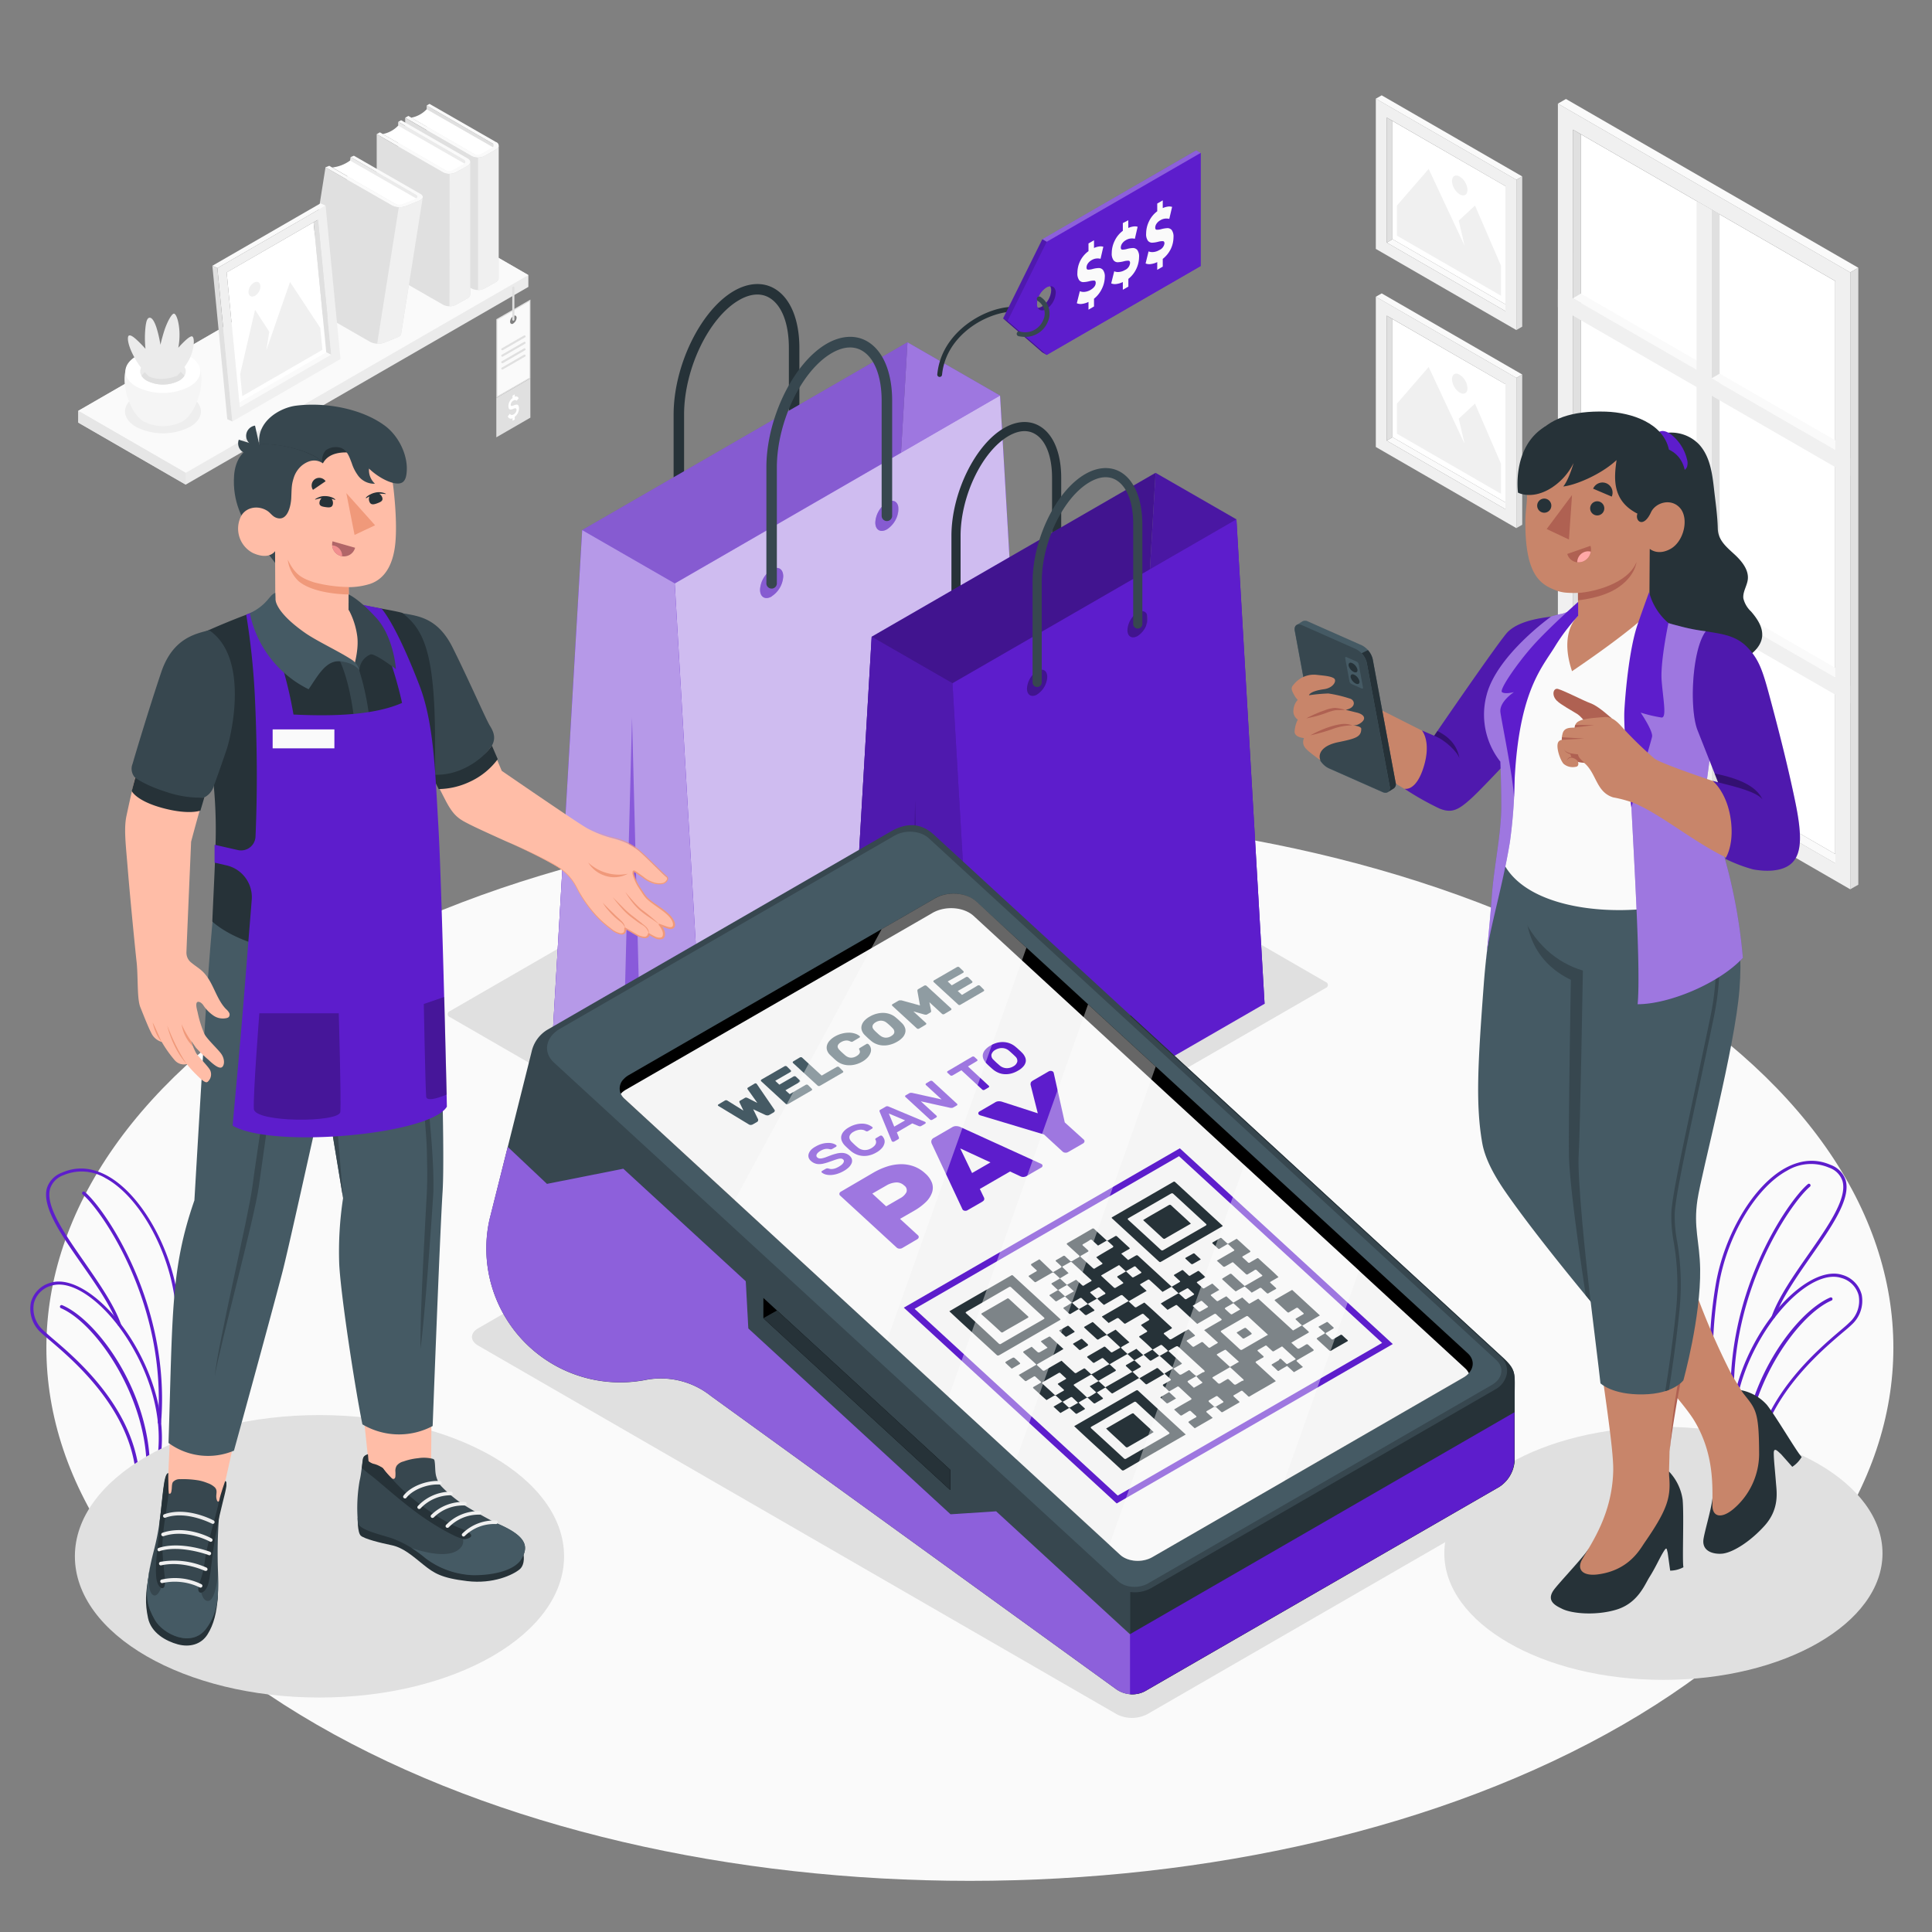 <svg xmlns="http://www.w3.org/2000/svg" viewBox="0 0 500 500"><rect x="0" y="0" width="500" height="500" fill="#808080" stroke="none"/><g id="freepik--Floor--inject-4"><path id="freepik--floor--inject-4" d="M82,446.35c-93.33-53.88-93.33-141.24,0-195.12s244.65-53.89,338,0,93.33,141.24,0,195.12S175.34,500.24,82,446.35Z" style="fill:#fafafa"></path></g><g id="freepik--Pictures--inject-4"><g id="freepik--Picture--inject-4"><g id="freepik--Frame--inject-4"><polygon points="391.1 130.89 389.6 131.78 358.89 114.05 360.38 113.15 391.1 130.89" style="fill:#fafafa"></polygon><polygon points="360.38 113.15 389.6 130.02 389.6 99.42 360.38 82.57 360.38 113.15" style="fill:#fff"></polygon><path d="M356.06,115.68l36.37,21V97.79l-36.37-21Zm2.83-34L389.6,99.42v32.36l-30.71-17.73Z" style="fill:#f0f0f0"></path><polygon points="358.89 114.05 360.38 113.15 360.38 82.57 358.89 81.69 358.89 114.05" style="fill:#e0e0e0"></polygon><polygon points="356.06 76.8 357.58 75.93 393.95 96.92 392.43 97.79 356.06 76.8" style="fill:#fafafa"></polygon><polygon points="393.95 96.92 392.43 97.79 392.43 136.67 393.95 135.8 393.95 96.92" style="fill:#e0e0e0"></polygon></g><g id="freepik--Land--inject-4"><polygon points="361.52 112.24 388.46 127.79 388.46 120.02 381.73 104.46 377.53 108.35 379.04 114.87 369.74 94.98 361.52 104.46 361.52 112.24" style="fill:#f0f0f0"></polygon><path d="M377.78,97a4.39,4.39,0,0,1,2,3.45c0,1.28-.9,1.79-2,1.16a4.41,4.41,0,0,1-2-3.46C375.79,96.83,376.68,96.32,377.78,97Z" style="fill:#f0f0f0"></path></g></g><g id="freepik--picture--inject-4"><g id="freepik--frame--inject-4"><polygon points="391.1 79.63 389.6 80.52 358.89 62.79 360.38 61.9 391.1 79.63" style="fill:#fafafa"></polygon><polygon points="360.38 61.9 389.6 78.76 389.6 48.16 360.38 31.31 360.38 61.9" style="fill:#fff"></polygon><path d="M356.06,64.42l36.37,21V46.53l-36.37-21Zm2.83-34L389.6,48.16V80.52L358.89,62.79Z" style="fill:#f0f0f0"></path><polygon points="358.89 62.79 360.38 61.9 360.38 31.31 358.89 30.43 358.89 62.79" style="fill:#e0e0e0"></polygon><polygon points="356.06 25.54 357.58 24.67 393.95 45.66 392.43 46.53 356.06 25.54" style="fill:#fafafa"></polygon><polygon points="393.95 45.66 392.43 46.53 392.43 85.41 393.95 84.54 393.95 45.66" style="fill:#e0e0e0"></polygon></g><g id="freepik--land--inject-4"><polygon points="361.52 60.98 388.46 76.53 388.46 68.76 381.73 53.2 377.53 57.09 379.04 63.61 369.74 43.72 361.52 53.2 361.52 60.98" style="fill:#f0f0f0"></polygon><path d="M377.78,45.7a4.38,4.38,0,0,1,2,3.45c0,1.27-.89,1.78-2,1.15a4.41,4.41,0,0,1-2-3.45C375.79,45.58,376.68,45.06,377.78,45.7Z" style="fill:#f0f0f0"></path></g></g></g><g id="freepik--Window--inject-4"><g id="freepik--window--inject-4"><g id="freepik--window--inject-4"><g id="freepik--frame--inject-4"><polygon points="477.01 222.2 474.96 223.43 407.07 184.23 409.12 183 477.01 222.2" style="fill:#fafafa"></polygon><polygon points="409.12 183 474.96 221.01 474.96 72.74 409.12 34.75 409.12 183" style="fill:#fff"></polygon><path d="M403.18,186.47l75.66,43.68V70.5L403.18,26.82Zm3.89-152.93L475,72.74V223.43l-67.89-39.2Z" style="fill:#f0f0f0"></path><polygon points="407.07 184.23 409.12 183 409.12 34.75 407.07 33.54 407.07 184.23" style="fill:#e0e0e0"></polygon><polygon points="474.96 172.88 474.96 175.3 407.07 136.1 409.12 134.88 474.96 172.88" style="fill:#fafafa"></polygon><polygon points="474.96 113.99 474.96 116.4 407.07 77.2 409.12 75.98 474.96 113.99" style="fill:#fafafa"></polygon><polygon points="403.18 26.82 405.27 25.62 480.93 69.3 478.84 70.5 403.18 26.82" style="fill:#fafafa"></polygon><polygon points="480.93 69.3 478.84 70.5 478.84 230.15 480.93 228.96 480.93 69.3" style="fill:#e0e0e0"></polygon><polygon points="445.03 55.46 442.94 54.26 442.94 204.95 445.03 203.76 445.03 55.46" style="fill:#e0e0e0"></polygon></g><polygon points="439.06 52.03 442.94 54.26 442.94 204.95 439.06 202.71 439.06 52.03" style="fill:#f0f0f0"></polygon><polygon points="403.18 74.96 403.18 79.44 478.84 123.12 478.84 118.64 403.18 74.96" style="fill:#f0f0f0"></polygon><polygon points="403.18 133.85 403.18 138.33 478.84 182.01 478.84 177.53 403.18 133.85" style="fill:#f0f0f0"></polygon><polygon points="442.94 97.92 445.03 96.71 474.96 113.99 474.96 116.4 442.94 97.92" style="fill:#fafafa"></polygon><polygon points="442.94 156.79 445.03 155.58 474.96 172.86 474.96 175.28 442.94 156.79" style="fill:#fafafa"></polygon></g></g></g><g id="freepik--Shelf--inject-4"><g id="freepik--shelf--inject-4"><polygon points="136.74 71.19 108.94 55.14 20.26 106.32 20.26 109.37 48.06 125.42 136.74 74.25 136.74 71.19" style="fill:#ebebeb"></polygon><polygon points="48.06 122.37 136.74 71.19 108.94 55.14 20.26 106.32 48.06 122.37" style="fill:#fafafa"></polygon><polygon points="48.06 122.37 48.06 125.42 20.26 109.37 20.26 106.32 48.06 122.37" style="fill:#e6e6e6"></polygon><polygon points="110.42 27.3 128.45 37.71 128.45 72.01 110.42 61.6 110.42 27.3" style="fill:#e0e0e0"></polygon><path d="M127.87,38.28l-17.45-10a7.35,7.35,0,0,1-4,2.18l17.3,10A17.34,17.34,0,0,0,127.87,38.28Z" style="fill:#fff"></path><path d="M122.05,40.36a3.75,3.75,0,0,0,3.36,0l2.94-1.69a1,1,0,0,0,0-1.92l-17.2-9.87-.73.42,16.91,9.76a.61.61,0,0,1,0,1.16l-2.73,1.55a2.22,2.22,0,0,1-2,0L105.68,30l-.82.47Z" style="fill:#fafafa"></path><path d="M104.86,30.49v34.3l17.19,9.87a3.75,3.75,0,0,0,3.36,0L128.35,73a1.17,1.17,0,0,0,.69-1V37.71a1.16,1.16,0,0,1-.69,1l-2.94,1.69a3.75,3.75,0,0,1-3.36,0Z" style="fill:#e0e0e0"></path><path d="M123.73,40.76a3.42,3.42,0,0,0,1.68-.4l2.94-1.69a1.16,1.16,0,0,0,.69-1V72a1.17,1.17,0,0,1-.69,1l-2.94,1.69a3.53,3.53,0,0,1-1.68.39Z" style="fill:#f0f0f0"></path><polygon points="103.05 31.53 121.08 41.94 121.08 76.24 103.05 65.83 103.05 31.53" style="fill:#ebebeb"></polygon><path d="M120.5,42.51l-17.45-10a7.35,7.35,0,0,1-4,2.18l17.3,10A17.34,17.34,0,0,0,120.5,42.51Z" style="fill:#fff"></path><path d="M114.68,44.59a3.73,3.73,0,0,0,3.35,0L121,42.91c.93-.54.93-1.4,0-1.93l-17.19-9.87-.73.42L120,41.3c.56.32.56.83,0,1.15L117.23,44a2.22,2.22,0,0,1-2,0L98.31,34.25l-.82.47Z" style="fill:#fafafa"></path><path d="M97.49,34.72V69l17.19,9.87a3.73,3.73,0,0,0,3.35,0L121,77.2a1.17,1.17,0,0,0,.7-1V41.94a1.17,1.17,0,0,1-.7,1L118,44.59a3.73,3.73,0,0,1-3.35,0Z" style="fill:#e0e0e0"></path><path d="M116.36,45a3.36,3.36,0,0,0,1.67-.4L121,42.9a1.17,1.17,0,0,0,.7-1v34.3a1.17,1.17,0,0,1-.7,1L118,78.89a3.46,3.46,0,0,1-1.67.4Z" style="fill:#f0f0f0"></path><polygon points="90.74 40.64 108.77 51.06 103.17 86.39 85.14 75.98 90.74 40.64" style="fill:#ebebeb"></polygon><path d="M108.05,51.55l-17.45-10A9.6,9.6,0,0,1,86,43.34l17.31,10A23.36,23.36,0,0,0,108.05,51.55Z" style="fill:#fff"></path><path d="M101.45,53.17a4.69,4.69,0,0,0,3.63.17l3.43-1.41c1.08-.44,1.21-1.23.28-1.76L91.59,40.3l-.85.34,16.91,9.77c.56.32.48.79-.17,1.06l-3.19,1.28a2.83,2.83,0,0,1-2.18-.09l-16.9-9.75-1,.39Z" style="fill:#fafafa"></path><path d="M84.24,43.3l-5.6,35.33,17.21,9.88a4.69,4.69,0,0,0,3.63.16l3.43-1.4c.54-.22.84-.53.9-.85l5.6-35.33c-.06.32-.36.62-.9.84l-3.43,1.41a4.65,4.65,0,0,1-3.63-.17Z" style="fill:#e0e0e0"></path><path d="M103.21,53.62a4.57,4.57,0,0,0,1.87-.28l3.43-1.41c.54-.22.84-.52.9-.84l-5.6,35.33c-.06.32-.36.63-.9.85l-3.43,1.4a4.57,4.57,0,0,1-1.87.28Z" style="fill:#f0f0f0"></path><g id="freepik--picture--inject-4"><g id="freepik--frame--inject-4"><polygon points="60.78 104.83 62.06 105.44 85.71 91.79 84.44 91.17 60.78 104.83" style="fill:#fafafa"></polygon><polygon points="84.44 91.17 61.93 104.16 58.66 70.5 81.16 57.52 84.44 91.17" style="fill:#fff"></polygon><path d="M84.26,53.22l-28,16.16,3.86,39.7,28-16.17Zm1.45,38.57L62.06,105.45l-3.4-34.94L82.31,56.85Z" style="fill:#f0f0f0"></path><polygon points="85.71 91.79 84.44 91.17 81.16 57.52 82.31 56.85 85.71 91.79" style="fill:#e0e0e0"></polygon><polygon points="84.26 53.22 82.96 52.62 54.96 68.78 56.25 69.38 84.26 53.22" style="fill:#fafafa"></polygon><polygon points="54.96 68.78 56.25 69.38 60.12 109.08 58.82 108.48 54.96 68.78" style="fill:#e0e0e0"></polygon></g><g id="freepik--land--inject-4"><polygon points="83.44 90.53 62.7 102.51 62.15 96.84 66.01 80.18 69.69 85.87 68.92 90.66 75.06 72.98 82.89 84.86 83.44 90.53" style="fill:#f0f0f0"></polygon><path d="M65.69,73.17a2.92,2.92,0,0,0-1.37,2.56c.09.93.85,1.29,1.7.8A2.94,2.94,0,0,0,67.39,74C67.3,73,66.54,72.68,65.69,73.17Z" style="fill:#f0f0f0"></path></g></g><g id="freepik--Pot--inject-4"><path id="freepik--Shadow--inject-4" d="M49.13,102.49c3.84,2.22,3.84,5.81,0,8a15.4,15.4,0,0,1-13.9,0c-3.84-2.22-3.84-5.81,0-8A15.4,15.4,0,0,1,49.13,102.49Z" style="opacity:0.05"></path><path d="M35.93,108.08c-3.34-3.41-5.3-11.92-2-14.63H50.47c3.26,2.71,1.3,11.22-2,14.63l-.09.09-.12.12a2.55,2.55,0,0,1-.3.26.27.27,0,0,1-.08.07l-.25.19a5.08,5.08,0,0,1-.43.27,11,11,0,0,1-10,0h0a5.08,5.08,0,0,1-.43-.27l-.24-.18-.1-.08-.29-.26-.13-.13A.6.6,0,0,1,35.93,108.08Z" style="fill:#f5f5f5"></path><path d="M49,92.15c3.79,2.19,3.79,5.73,0,7.92a15.17,15.17,0,0,1-13.7,0c-3.79-2.19-3.79-5.73,0-7.92A15.17,15.17,0,0,1,49,92.15Z" style="fill:#fff"></path><path d="M46.35,93.7c2.3,1.33,2.3,3.49,0,4.82a9.21,9.21,0,0,1-8.34,0c-2.3-1.33-2.3-3.49,0-4.82A9.21,9.21,0,0,1,46.35,93.7Z" style="fill:#ebebeb"></path><path d="M38,96a9.21,9.21,0,0,1,8.34,0,3.88,3.88,0,0,1,1.38,1.26,3.9,3.9,0,0,1-1.38,1.27,9.21,9.21,0,0,1-8.34,0,3.9,3.9,0,0,1-1.38-1.27A3.88,3.88,0,0,1,38,96Z" style="fill:#e0e0e0"></path><path d="M45.84,97.25a18.91,18.91,0,0,0,3-4c1.39-2.46,1.65-5.76.93-6.17S46.14,90,46.14,90a17.7,17.7,0,0,0,.3-4.21c-.12-2.19-.65-4.18-1.28-4.58s-2,2.36-2.64,4.37-1,3.65-1,3.65a30.75,30.75,0,0,0-1.08-4.61c-.73-2.09-1.39-2.56-1.91-2.35s-.85,1.18-1,4a27.07,27.07,0,0,0,.12,4s-1-1.14-2.18-2.24-1.8-1.38-2.16-1.15-.46,2.12,1.49,5.65a19.8,19.8,0,0,0,3.69,4.84S41.23,99,45.84,97.25Z" style="fill:#ebebeb"></path></g><g id="freepik--Tag--inject-4"><path d="M128.59,82.74v20l8.54-4.94v-20Zm4.26,1c-.46.27-.84,0-.84-.5a1.89,1.89,0,0,1,.84-1.46c.47-.27.85-.06.85.48A1.88,1.88,0,0,1,132.85,83.69Z" style="fill:#fafafa"></path><path d="M137,78V97.76l-8.27,4.77V82.81L137,78m.27-.47-8.81,5.08V103l8.81-5.08V77.57Z" style="fill:#e0e0e0"></path><polygon points="137.26 97.92 137.26 108.09 128.45 113.18 128.45 103 137.26 97.92" style="fill:#e0e0e0"></polygon><path d="M130,90.66a.27.27,0,0,1-.24-.14.28.28,0,0,1,.1-.37l5.76-3.32a.27.27,0,1,1,.27.47l-5.76,3.32A.22.22,0,0,1,130,90.66Z" style="fill:#e0e0e0"></path><path d="M130,92.32a.27.27,0,0,1-.24-.14.28.28,0,0,1,.1-.37l5.76-3.32a.28.28,0,0,1,.37.1.27.27,0,0,1-.1.37l-5.76,3.32A.22.22,0,0,1,130,92.32Z" style="fill:#e0e0e0"></path><path d="M130,94a.28.28,0,0,1-.24-.13.27.27,0,0,1,.1-.37l5.76-3.33a.28.28,0,0,1,.37.1.27.27,0,0,1-.1.37L130.11,94A.31.31,0,0,1,130,94Z" style="fill:#e0e0e0"></path><path d="M130,95.64a.26.26,0,0,1-.24-.13.27.27,0,0,1,.1-.37l5.76-3.33a.28.28,0,0,1,.37.1.27.27,0,0,1-.1.37l-5.76,3.33A.31.31,0,0,1,130,95.64Z" style="fill:#e0e0e0"></path><path d="M132.86,83a.28.28,0,0,1-.28-.27V74.44a.28.28,0,0,1,.28-.27.27.27,0,0,1,.27.27v8.27A.28.28,0,0,1,132.86,83Z" style="fill:#e0e0e0"></path><path d="M133.68,103.74c-.12-.24-.46-.28-.77-.09a1.3,1.3,0,0,0-.73,1.08c0,.47.36.34.74.19.68-.26,1.39-.49,1.39.76a2.73,2.73,0,0,1-1.09,2.18v.71l-.58.33v-.67a.79.79,0,0,1-1.21-.51l.55-.67c.12.38.53.44.91.22a1.49,1.49,0,0,0,.79-1.23c0-.47-.38-.42-.81-.25-.65.27-1.29.46-1.29-.71a2.63,2.63,0,0,1,1.06-2.06v-.62l.58-.34v.62a.67.67,0,0,1,1,.42Z" style="fill:#fff"></path></g></g></g><g id="freepik--Plants--inject-4"><g id="freepik--plants--inject-4"><path d="M454.3,379.9h-.17l-4.9-1.26a.45.45,0,0,1-.3-.27c0-.13-4.3-12.88,4.78-30.17,6.48-12.34,16.63-20.36,23.1-18.25a7.2,7.2,0,0,1,5,5.13,8.33,8.33,0,0,1-2.64,7.78c-.5.5-1.29,1.17-2.29,2-6.2,5.27-20.7,17.6-22.27,34.65a.4.4,0,0,1-.17.3A.48.48,0,0,1,454.3,379.9Zm-4.63-2,4.19,1.08c1.83-17.13,16.3-29.44,22.51-34.72,1-.84,1.77-1.51,2.25-2a7.49,7.49,0,0,0,2.4-7,6.31,6.31,0,0,0-4.48-4.52c-6.08-2-15.78,5.86-22.08,17.84C446.19,364.31,449.17,376.16,449.67,377.87Z" style="fill:#5D1DCC"></path><path d="M451.51,379.18h-.05a.41.41,0,0,1-.43-.41c-.37-19.91,13.41-39.09,22.68-43a.43.43,0,0,1,.34.78c-9.17,3.91-22.52,23.37-22.18,42.24A.42.42,0,0,1,451.51,379.18Z" style="fill:#5D1DCC"></path><path d="M449.4,378.64a.41.41,0,0,1-.19,0l-3.32-1a.4.4,0,0,1-.28-.28c-.06-.19-5.92-19.21-1.6-44.83,2.2-13.05,9.8-25.78,18.09-30.27,4-2.15,7.89-2.43,11.63-.8a6.35,6.35,0,0,1,3.93,4c1.37,4.85-3.66,12.06-9,19.7-3.72,5.35-7.58,10.87-9.34,15.76a.42.42,0,1,1-.79-.29c1.79-5,5.68-10.56,9.44-15.95,5.21-7.47,10.13-14.53,8.87-19a5.48,5.48,0,0,0-3.46-3.48,11.93,11.93,0,0,0-10.89.77c-8.07,4.37-15.5,16.85-17.66,29.66-4,24,.89,42.08,1.51,44.23l3.11.93a.43.43,0,0,1,.28.53A.45.45,0,0,1,449.4,378.64Z" style="fill:#5D1DCC"></path><path d="M448.57,366.52h0a.42.42,0,0,1-.45-.39c-2.51-30.8,14.67-55.45,19.76-59.68a.42.42,0,0,1,.59.05.43.43,0,0,1-.05.6c-5,4.17-21.94,28.5-19.46,59A.42.42,0,0,1,448.57,366.52Z" style="fill:#5D1DCC"></path></g><g id="freepik--plants--inject-4"><path d="M35.34,381.83a.39.39,0,0,1-.18-.31c-1.57-17-16.07-29.37-22.26-34.64-1-.85-1.8-1.52-2.3-2A8.33,8.33,0,0,1,8,337.07,7.17,7.17,0,0,1,13,332c6.46-2.11,16.61,5.91,23.09,18.24,9.09,17.29,4.82,30.05,4.78,30.17a.41.41,0,0,1-.3.27l-4.89,1.26a.33.33,0,0,1-.17,0A.36.36,0,0,1,35.34,381.83Zm0-31.24c-6.29-12-16-19.82-22.08-17.84a6.3,6.3,0,0,0-4.48,4.51,7.53,7.53,0,0,0,2.4,7c.49.47,1.27,1.13,2.25,2C19.66,351.52,34.12,363.82,36,381l4.19-1.08C40.65,378.16,43.62,366.32,35.35,350.59Z" style="fill:#5D1DCC"></path><path d="M38.3,381.19h.06a.42.42,0,0,0,.43-.41c.36-19.91-13.42-39.09-22.69-43a.42.42,0,1,0-.33.78c9.16,3.9,22.51,23.36,22.17,42.24A.42.42,0,0,0,38.3,381.19Z" style="fill:#5D1DCC"></path><path d="M40.42,380.64a.37.37,0,0,0,.18,0l3.32-1a.41.41,0,0,0,.28-.28c.06-.19,5.92-19.21,1.6-44.83-2.19-13-9.8-25.78-18.08-30.27-4-2.16-7.9-2.43-11.64-.8a6.35,6.35,0,0,0-3.93,4c-1.37,4.84,3.66,12.06,9,19.7,3.73,5.34,7.58,10.87,9.34,15.75a.43.43,0,0,0,.54.26.42.42,0,0,0,.25-.54c-1.79-5-5.68-10.56-9.44-16-5.21-7.47-10.13-14.52-8.87-19a5.52,5.52,0,0,1,3.46-3.49,12,12,0,0,1,10.89.77c8.08,4.38,15.5,16.86,17.66,29.67,4,24-.89,42.08-1.51,44.22l-3.1.94a.43.43,0,0,0-.29.53A.42.42,0,0,0,40.42,380.64Z" style="fill:#5D1DCC"></path><path d="M41.24,368.53h0a.41.41,0,0,0,.45-.38c2.51-30.8-14.67-55.46-19.75-59.69a.43.43,0,0,0-.6.06.41.41,0,0,0,.05.59c5,4.17,21.94,28.51,19.46,59A.42.42,0,0,0,41.24,368.53Z" style="fill:#5D1DCC"></path></g></g><g id="freepik--Shadows--inject-4"><ellipse id="freepik--shadow--inject-4" cx="430.49" cy="402.01" rx="56.7" ry="32.74" style="fill:#e0e0e0"></ellipse><ellipse id="freepik--shadow--inject-4" cx="82.68" cy="402.77" rx="63.3" ry="36.55" style="fill:#e0e0e0"></ellipse><path id="freepik--shadow--inject-4" d="M252.63,306.35l-44.51-25.71a.79.79,0,0,1,0-1.5L296,228.45a2.84,2.84,0,0,1,2.6,0l44.52,25.71a.8.8,0,0,1,0,1.51l-87.85,50.68A2.86,2.86,0,0,1,252.63,306.35Z" style="fill:#e0e0e0"></path><path id="freepik--shadow--inject-4" d="M180.12,300l-63.68-36.77a.82.82,0,0,1,0-1.56l101.93-58.86a3,3,0,0,1,2.71,0l63.68,36.78a.82.82,0,0,1,0,1.56L182.82,300A2.93,2.93,0,0,1,180.12,300Z" style="fill:#e0e0e0"></path><path id="freepik--shadow--inject-4" d="M123.77,343.75l98.94-57.12a8.69,8.69,0,0,1,7.85,0L395.81,382c2.17,1.25,2.17,3.28,0,4.53l-98.93,57.12a8.64,8.64,0,0,1-7.86,0l-165.25-95.4C121.6,347,121.6,345,123.77,343.75Z" style="fill:#e0e0e0"></path></g><g id="freepik--Bags--inject-4"><g id="freepik--light-bag--inject-4"><path d="M200.42,74.68c-3-1.75-6.77-1.53-10.5.63-8.6,5-15.59,19.31-15.59,32v29.88a1.36,1.36,0,1,0,2.71,0V107.3c0-11.81,6.39-25.11,14.24-29.64,2.9-1.67,5.59-1.89,7.78-.63,3.24,1.88,5.1,6.63,5.1,13v29.75a1.36,1.36,0,1,0,2.72,0V90.07C206.88,82.66,204.52,77.05,200.42,74.68Z" style="fill:#263238"></path><polygon points="267.18 246.03 258.81 102.37 234.85 88.58 227 222.83 267.18 246.03" style="fill:#5D1DCC"></polygon><polygon points="267.18 246.03 258.81 102.37 234.85 88.58 227 222.83 267.18 246.03" style="fill:#fff;opacity:0.4"></polygon><polygon points="150.67 137.18 142.82 271.43 227 222.83 234.85 88.58 150.67 137.18" style="fill:#5D1DCC"></polygon><polygon points="150.67 137.18 142.82 271.43 227 222.83 234.85 88.58 150.67 137.18" style="fill:#fff;opacity:0.3"></polygon><polygon points="150.67 137.18 142.82 271.43 227 222.83 234.85 88.58 150.67 137.18" style="opacity:0.05"></polygon><polygon points="150.67 137.18 174.63 150.97 183 294.63 142.82 271.43 150.67 137.18" style="fill:#5D1DCC"></polygon><polygon points="150.67 137.18 174.63 150.97 183 294.63 142.82 271.43 150.67 137.18" style="fill:#fff;opacity:0.55"></polygon><polygon points="183 294.63 165.73 270.38 163.57 185.71 161.41 268.91 142.82 271.43 183 294.63" style="fill:#5D1DCC;opacity:0.5"></polygon><path d="M258.81,102.37,174.63,151,183,294.63,267.18,246Zm-59.11,52c-1.66.95-3,.16-3-1.76a6.65,6.65,0,0,1,3-5.21c1.66-1,3-.17,3,1.77A6.58,6.58,0,0,1,199.7,154.33ZM229.53,137c-1.66.94-3,.15-3-1.77a6.63,6.63,0,0,1,3-5.2c1.66-1,3-.17,3,1.76A6.62,6.62,0,0,1,229.53,137Z" style="fill:#5D1DCC"></path><path d="M258.81,102.37,174.63,151,183,294.63,267.18,246Zm-59.11,52c-1.66.95-3,.16-3-1.76a6.65,6.65,0,0,1,3-5.21c1.66-1,3-.17,3,1.77A6.58,6.58,0,0,1,199.7,154.33ZM229.53,137c-1.66.94-3,.15-3-1.77a6.63,6.63,0,0,1,3-5.2c1.66-1,3-.17,3,1.76A6.62,6.62,0,0,1,229.53,137Z" style="fill:#fff;opacity:0.7"></path><path d="M224.43,88.34c-3-1.75-6.76-1.53-10.5.63-8.6,5-15.59,19.32-15.59,32v29.88a1.36,1.36,0,1,0,2.71,0V121c0-11.81,6.39-25.11,14.24-29.64,2.9-1.67,5.59-1.89,7.78-.62,3.24,1.87,5.1,6.62,5.1,13v29.75a1.36,1.36,0,0,0,2.72,0V103.74C230.89,96.32,228.53,90.71,224.43,88.34Z" style="fill:#37474f"></path></g><g id="freepik--dark-bag--inject-4"><path d="M269,110.24c-2.64-1.53-5.9-1.34-9.15.54-7.51,4.33-13.62,16.86-13.62,27.92v26.08a1.19,1.19,0,1,0,2.37,0V138.7c0-10.31,5.58-21.91,12.43-25.87,2.53-1.46,4.88-1.65,6.79-.54,2.83,1.63,4.45,5.78,4.45,11.38v26a1.19,1.19,0,1,0,2.37,0v-26C274.64,117.2,272.59,112.3,269,110.24Z" style="fill:#263238"></path><polygon points="327.27 259.78 319.97 134.4 299.06 122.37 292.2 239.53 327.27 259.78" style="fill:#5D1DCC"></polygon><polygon points="327.27 259.78 319.97 134.4 299.06 122.37 292.2 239.53 327.27 259.78" style="opacity:0.2"></polygon><polygon points="225.59 164.78 218.73 281.94 292.2 239.53 299.06 122.37 225.59 164.78" style="fill:#5D1DCC"></polygon><polygon points="225.59 164.78 218.73 281.94 292.2 239.53 299.06 122.37 225.59 164.78" style="opacity:0.3"></polygon><polygon points="225.59 164.78 246.5 176.82 253.81 302.19 218.73 281.94 225.59 164.78" style="fill:#5D1DCC"></polygon><polygon points="225.59 164.78 246.5 176.82 253.81 302.19 218.73 281.94 225.59 164.78" style="opacity:0.15"></polygon><polygon points="253.81 302.19 238.73 281.03 236.84 207.13 234.96 279.75 218.73 281.94 253.81 302.19" style="opacity:0.15"></polygon><path d="M320,134.4,246.5,176.82l7.3,125.37,73.47-42.41Zm-51.6,45.35c-1.44.82-2.62.14-2.62-1.54a5.82,5.82,0,0,1,2.62-4.54c1.45-.84,2.63-.15,2.63,1.54A5.76,5.76,0,0,1,268.37,179.75Zm26-15.15c-1.45.83-2.62.14-2.62-1.54a5.8,5.8,0,0,1,2.62-4.54c1.45-.84,2.63-.15,2.63,1.54A5.74,5.74,0,0,1,294.41,164.6Z" style="fill:#5D1DCC"></path><path d="M290,122.16c-2.65-1.53-5.9-1.34-9.16.54-7.51,4.34-13.61,16.86-13.61,27.93v26.08a1.19,1.19,0,0,0,2.37,0V150.63c0-10.31,5.57-21.92,12.43-25.87,2.52-1.46,4.87-1.65,6.78-.55,2.83,1.64,4.46,5.78,4.46,11.38v26a1.19,1.19,0,0,0,2.37,0v-26C295.6,129.12,293.54,124.23,290,122.16Z" style="fill:#37474f"></path></g><g id="freepik--Label--inject-4"><path d="M243.18,97.55h-.06a.61.61,0,0,1-.55-.68c.72-7.42,5.87-11.85,8.88-13.83,4.52-3,10-4.33,13.38-3.26a.62.62,0,1,1-.37,1.18c-3-.94-8.16.37-12.33,3.11-2.82,1.86-7.65,6-8.33,12.93A.62.62,0,0,1,243.18,97.55Z" style="fill:#263238"></path><g id="freepik--label--inject-4"><g id="freepik--label--inject-4"><path d="M309.57,38.92l-39.82,23L259.6,82.41l10.15,8.78,1.14.66,39.83-23V39.58Zm-41.22,39.7a5.39,5.39,0,0,1,2.44-4.22,2.29,2.29,0,0,1,1-.32,2.23,2.23,0,0,1,.24,1.07,5.37,5.37,0,0,1-2.43,4.21,2.3,2.3,0,0,1-1.06.33A2.12,2.12,0,0,1,268.35,78.62Z" style="fill:#5D1DCC"></path><path d="M270.89,62.57l-10.15,20.5,10.15,8.78,39.83-23V39.58ZM270.79,80c-1.35.78-2.44.15-2.44-1.41a5.39,5.39,0,0,1,2.44-4.22c1.34-.77,2.43-.14,2.43,1.41A5.4,5.4,0,0,1,270.79,80Z" style="fill:#5D1DCC"></path><g style="opacity:0.3"><path d="M273.22,75.81A5.4,5.4,0,0,1,270.79,80c-1,.56-1.82.39-2.2-.34h0a2.34,2.34,0,0,0,1.06-.33,5.37,5.37,0,0,0,2.43-4.21,2.19,2.19,0,0,0-.24-1.06,1.21,1.21,0,0,1,.91.34A1.88,1.88,0,0,1,273.22,75.81Z"></path></g><g style="opacity:0.3"><polygon points="310.72 39.58 309.57 38.92 269.75 61.91 270.89 62.57 310.72 39.58" style="fill:#fff"></polygon></g><g style="opacity:0.15"><polygon points="270.89 62.57 260.75 83.07 259.6 82.41 269.75 61.91 270.89 62.57"></polygon></g><g style="opacity:0.3"><polygon points="260.75 83.07 270.89 91.86 269.75 91.19 259.6 82.41 260.75 83.07"></polygon></g></g><path d="M265.36,87.18A7.37,7.37,0,0,1,263.6,87a.62.62,0,0,1-.46-.75.61.61,0,0,1,.75-.46,5.06,5.06,0,0,0,6.07-2.9,3.9,3.9,0,0,0-1.35-5,.63.63,0,0,1-.2-.86.64.64,0,0,1,.87-.2,5.16,5.16,0,0,1,1.83,6.58A6.22,6.22,0,0,1,265.36,87.18Z" style="fill:#37474f"></path></g><path d="M285.18,74.7a7.39,7.39,0,0,1-2.05,2.61v2l-1.43.83v-2a5.47,5.47,0,0,1-1.69.51,2.5,2.5,0,0,1-1.33-.17l.78-3.12a2.58,2.58,0,0,0,1.3.17,3.73,3.73,0,0,0,1.45-.49c.9-.53,1.36-1.14,1.36-1.83q0-.56-.39-.6a4.61,4.61,0,0,0-1.24.16,6.67,6.67,0,0,1-1.58.24,1.34,1.34,0,0,1-1.08-.52,2.91,2.91,0,0,1-.45-1.86,7.11,7.11,0,0,1,.74-3.13A7,7,0,0,1,281.7,65v-2l1.43-.82v2a4.91,4.91,0,0,1,1.3-.39,2.51,2.51,0,0,1,1.11.07l-.72,3.12a3,3,0,0,0-2.31.34,2.93,2.93,0,0,0-1,.92,1.88,1.88,0,0,0-.32,1c0,.34.13.52.38.55a4.34,4.34,0,0,0,1.23-.18,6.67,6.67,0,0,1,1.58-.24,1.39,1.39,0,0,1,1.08.51,2.79,2.79,0,0,1,.46,1.85A7.15,7.15,0,0,1,285.18,74.7Z" style="fill:#fafafa"></path><path d="M294.08,69.57a7.19,7.19,0,0,1-2.06,2.6v2l-1.43.82v-2a5.32,5.32,0,0,1-1.69.51,2.48,2.48,0,0,1-1.32-.16l.78-3.13a2.45,2.45,0,0,0,1.29.17,3.56,3.56,0,0,0,1.46-.49,2.2,2.2,0,0,0,1.35-1.83c0-.37-.13-.56-.38-.59a4,4,0,0,0-1.25.16,7.71,7.71,0,0,1-1.57.24,1.37,1.37,0,0,1-1.08-.52,2.89,2.89,0,0,1-.46-1.87,7.25,7.25,0,0,1,.74-3.13,7,7,0,0,1,2.13-2.62v-2L292,57v2a4.68,4.68,0,0,1,1.31-.38,2.38,2.38,0,0,1,1.11.07l-.72,3.11a3,3,0,0,0-2.32.35,2.87,2.87,0,0,0-1,.91,1.94,1.94,0,0,0-.32,1c0,.34.13.52.38.55a4.43,4.43,0,0,0,1.23-.18,6.67,6.67,0,0,1,1.57-.24,1.43,1.43,0,0,1,1.09.51,2.85,2.85,0,0,1,.46,1.85A7.22,7.22,0,0,1,294.08,69.57Z" style="fill:#fafafa"></path><path d="M303,64.43A7.42,7.42,0,0,1,300.92,67v2l-1.43.83v-2a4.92,4.92,0,0,1-1.69.51,2.39,2.39,0,0,1-1.32-.16l.77-3.12a2.49,2.49,0,0,0,1.3.16,3.52,3.52,0,0,0,1.45-.49A2.2,2.2,0,0,0,301.36,63c0-.36-.13-.56-.39-.59a4.27,4.27,0,0,0-1.24.16,7.15,7.15,0,0,1-1.57.24,1.41,1.41,0,0,1-1.09-.52,2.92,2.92,0,0,1-.45-1.87,7.28,7.28,0,0,1,.74-3.13,7,7,0,0,1,2.13-2.61v-2l1.43-.83v2a5,5,0,0,1,1.3-.38,2.56,2.56,0,0,1,1.12.07l-.73,3.11a3,3,0,0,0-2.31.35,2.79,2.79,0,0,0-1,.91,1.87,1.87,0,0,0-.33,1c0,.34.13.53.39.55a3.89,3.89,0,0,0,1.22-.17,7.42,7.42,0,0,1,1.58-.25,1.43,1.43,0,0,1,1.09.51,2.91,2.91,0,0,1,.45,1.86A7.16,7.16,0,0,1,303,64.43Z" style="fill:#fafafa"></path></g></g><g id="freepik--Device--inject-4"><g id="freepik--device--inject-4"><g id="freepik--Terminal--inject-4"><path d="M388.83,351.26,241.67,216c-3.72-3.42-7.65-2.82-11.12-.82l-88.72,51.22a8.86,8.86,0,0,0-4.25,5.79h0l-10.89,43.47a34.64,34.64,0,0,0,40.37,41.48A20.76,20.76,0,0,1,184,361.29l104.81,75.83a7.16,7.16,0,0,0,7.47.57L388,384.79a8.76,8.76,0,0,0,3.95-6.8c0-5.07,0-13.05,0-16.7h0C392,355.46,392.53,354.66,388.83,351.26Z" style="fill:#37474f"></path><path d="M392,361.29h0c0,3.64,0,11.62,0,16.69a8.75,8.75,0,0,1-3.93,6.8l-91.73,52.9a6.68,6.68,0,0,1-3.83.77V412a7.5,7.5,0,0,0,1.17.08,8.61,8.61,0,0,0,4.23-1.08l89-51.38a5.88,5.88,0,0,0,3.1-4.32,5,5,0,0,0-1.72-4.28l-95.76-88v-.32l96.42,88.64C392.53,354.66,392,355.46,392,361.29Z" style="fill:#263238"></path><path d="M387.26,352,240.35,216.92c-2.12-1.95-6.1-2.25-8.84-.66l-86.62,50c-3.72,2.14-4.42,6.07-1.55,8.71l146,134.22c1.86,1.72,5.37,2,7.8.58l89-51.38C388.86,356.82,389.38,353.93,387.26,352Z" style="fill:#455a64"></path><path d="M252.62,233.28l127.28,117c2,1.86,1.54,4.61-1.08,6.12l-80.51,46.48c-2.61,1.53-6.39,1.25-8.42-.62L161.63,284.36a3.41,3.41,0,0,1-.17-5.14c.12-.12.23-.24.36-.35a5.9,5.9,0,0,1,.89-.63l78.77-45.47.47-.28C245.27,230.58,250.06,230.94,252.62,233.28Z"></path><path d="M162,282a6.66,6.66,0,0,0-.89.62c-.13.11-.24.23-.36.35l-.1.12a3.92,3.92,0,0,0,.94,1.25l128.26,118c2,1.87,5.81,2.15,8.42.62l80.51-46.48a5.48,5.48,0,0,0,1.35-1.08,4.1,4.1,0,0,0-.94-1.27L252,237.06c-2.56-2.35-7.35-2.71-10.67-.8l-.47.28Z" style="fill:#f5f5f5"></path><path d="M391.92,378c0-3.57,0-8.58,0-12.5l-99.53,57.45L257.8,391.13,246,391.9l-52.34-48.1L193,331.59l-31.69-29.12-19.76,3.92-10.15-9.58h0l-4.73,18.81a34.64,34.64,0,0,0,40.37,41.48A20.76,20.76,0,0,1,184,361.29l104.81,75.83a7.16,7.16,0,0,0,7.47.57L388,384.79A8.76,8.76,0,0,0,391.92,378Z" style="fill:#5D1DCC"></path><path d="M246,391.9l-52.34-48.1L193,331.59l-31.69-29.12-19.76,3.92-10.15-9.58h0l-4.73,18.81a34.64,34.64,0,0,0,40.37,41.48A20.76,20.76,0,0,1,184,361.29l104.81,75.83a6.74,6.74,0,0,0,3.64,1.34V422.94L257.8,391.13Z" style="fill:#fff;opacity:0.3"></path><path d="M197.56,335.91v5.23l48.37,44.48V380.4Z"></path><polygon points="197.56 341.14 197.56 341.14 245.93 385.62 245.93 380.4 201.08 339.15 197.56 341.14" style="fill:#263238"></polygon></g><path d="M295.93,350.71h0ZM277.4,337.16h0ZM337,343.09l4.59-2.66-7.14-6.57-.12,0-4.31,2.48c-.22.13-.13.22,0,.34q1.57,1.44,3.14,2.89a.37.37,0,0,0,.52,0c.55-.34,1.12-.64,1.67-1,.25-.15.42-.17.63,0,.41.41.84.81,1.29,1.19.21.18.16.29-.09.43-.58.32-1.14.66-1.71,1-.21.12-.24.21-.07.36.53.47,1,1,1.57,1.44l-2.33,1.34-9-8.24-1.75,1c-.69.4-.52.41-1.05-.08l-1.34-1.22-2.32,1.34-1.8-1.65c-.67.34-1.25.7-1.89,1.07-.46.26-.46.26-.8-.05l-1.08-1c-.37-.34-.37-.34.12-.62l1.82-1.05-1.8-1.65c-.67.39-1.33.76-2,1.16a.39.39,0,0,1-.56-.05c-.38-.37-.79-.73-1.18-1.09s-.37-.34.12-.62l1.84-1.06c-.55-.51-1.08-1-1.58-1.47-.19-.18-.33-.15-.55,0-.56.34-1.15.65-1.71,1a.38.38,0,0,1-.55,0c-.42-.42-.88-.81-1.31-1.22-.18-.18-.32-.18-.55,0q-.84.51-1.71,1c-.26.14-.24.24-.06.4.46.41.89.83,1.35,1.24.14.12.17.22,0,.33L303.24,333l-8.46-7.78c-.51-.47-.51-.47-1.18-.08l-1.64.95-1.79-1.65c.68-.4,1.33-.78,2-1.15.25-.14.25-.24.07-.41-1.05-.95-2.08-1.9-3.11-2.86a.41.41,0,0,0-.59-.05c-.51.32-1.06.6-1.56.92-.32.2-.5.22-.78-.05-1-.92-2-1.81-2.94-2.72a.47.47,0,0,0-.7-.07q-3.1,1.82-6.22,3.6c-.31.17-.35.29-.1.51,1,.91,2,1.83,3,2.73.25.23.21.36-.11.52-.55.3-1.08.61-1.6.93-.24.14-.39.13-.56,0-.41-.4-.86-.77-1.26-1.17a.44.44,0,0,0-.65-.06c-.53.33-1.08.64-1.64.95-.26.14-.29.25-.08.42.45.4.89.8,1.31,1.22.07.07.09.26,0,.3-.68.42-1.39.82-2.14,1.25L269,325.9c-.74.43-1.45.83-2.14,1.25-.06,0,0,.22,0,.28.43.42.88.84,1.34,1.24.19.17.17.27-.07.4-.58.32-1.14.66-1.72,1-.24.13-.26.24-.07.4.41.36.8.73,1.19,1.09s.37.34.86.05l3.83-2.2a.79.79,0,0,1,.45-.07c.57.49,1.1,1,1.67,1.52-.68.4-1.32.78-2,1.14-.28.15-.29.26-.07.45.53.47,1,.95,1.55,1.42l2.33-1.33,1.79,1.65-2.32,1.34,1.78,1.64c.67-.38,1.35-.76,2-1.16.25-.14.39-.15.59,0,.49.48,1,.95,1.53,1.43l2.44-1.38a22.71,22.71,0,0,0,1.74,1.65l4.28-2.46a.82.82,0,0,1,.46-.07c.56.49,1.1,1,1.67,1.52l-6.65,3.85c-.13.07-.38.14-.2.31l1.66,1.53c.68-.4,1.34-.76,2-1.15.27-.16.44-.17.66,0,.4.4.85.77,1.25,1.17.21.21.38.2.65,0l3.92-2.27c.26-.16.42-.17.63,0,.4.39.82.78,1.26,1.16.23.19.17.31-.09.45l-1.68,1c-.23.12-.25.22-.07.37.43.38.81.77,1.25,1.14.26.22.27.36-.08.55-.55.28-1,.61-1.58.9-.28.15-.29.26-.08.44,1.12,1,2.26,2,3.33,3.1l-2.33,1.34c.52.48,1,.94,1.55,1.43a.38.38,0,0,0,.55,0l2-1.17c1.2,1,2.22,2,3.37,3,.21.19.19.3-.08.45-.68.38-1.34.77-2,1.16.51.46,1,.94,1.53,1.39.24.21.18.32-.1.47-.53.28-1,.6-1.55.88-.38.19-.35.33-.08.56.5.43.95.88,1.43,1.33.67-.38,1.36-.75,2-1.14a.41.41,0,0,1,.61.05c1,.93,2,1.86,3,2.78.24.22.24.34-.08.52-1.44.82-2.87,1.61-4.26,2.48.52.48,1,.93,1.52,1.4a.41.41,0,0,0,.59.05c.54-.34,1.12-.65,1.66-1,.25-.14.4-.15.59,0,.42.41.85.8,1.3,1.19.2.18.17.29-.08.43q-.87.47-1.71,1c-.09,0-.18.24-.13.29.51.5,1.05,1,1.61,1.5l4.65-2.69c-.51-.47-1-.93-1.5-1.37-.21-.18-.22-.3.06-.46.58-.31,1.15-.64,1.71-1,.24-.15.38-.13.55,0,.43.41.89.81,1.32,1.22a.35.35,0,0,0,.51.05l4.1-2.36c.22-.12.22-.22.06-.36-.45-.4-.87-.81-1.32-1.21-.2-.17-.19-.29.07-.43.57-.32,1.13-.64,1.67-1a.4.4,0,0,1,.59.06c.39.38.83.73,1.2,1.12s.42.24.75.05c2.18-1.29,4.41-2.51,6.57-3.83l-5.06-4.64c-.23-.21-.27-.34.07-.52.55-.28,1-.6,1.59-.89.28-.16.33-.27.09-.48-.46-.39-.88-.8-1.33-1.2-.17-.16-.15-.26.08-.38.59-.33,1.17-.66,1.74-1a.35.35,0,0,1,.52.05l1.37,1.26a.35.35,0,0,0,.49,0l2.05-1.19,3.43,3.15c.15.14.05.22-.1.3-.6.34-1.2.68-1.78,1a.36.36,0,0,1-.52,0c-.43-.41-.89-.81-1.31-1.22A.39.39,0,0,0,331,352c-.55.34-1.12.67-1.7,1-.28.15-.25.26-.06.43.42.36.83.73,1.21,1.12s.42.26.74.06c.61-.38,1.24-.73,1.91-1.11l1.77,1.62,2.33-1.34c-.45-.42-.89-.81-1.31-1.21s-.55-.36.12-.75c1.24-.72,2.47-1.44,3.73-2.15.31-.17.31-.29.08-.5-2.12-1.8-.88-1.56-3.58-.18a.62.62,0,0,1-.42,0c-.55-.48-1.08-1-1.63-1.49,1.37-.85,2.78-1.61,4.18-2.44.47-.27.47-.27.1-.62S337.49,343.56,337,343.09Zm-60.89-10.57-1.82-1.67c.79-.45,1.5-.9,2.26-1.36-.5-.48-1-1-1.49-1.45-.17-.13-.16-.24.06-.36.6-.33,1.19-.68,1.77-1a.36.36,0,0,1,.5,0l5,4.56c.17.16.15.26-.08.38-.57.32-1.15.65-1.7,1a.39.39,0,0,1-.56,0c-.52-.49-1-.95-1.57-1.42Zm9.7,2.46c-.64.36-1.26.73-1.88,1.1a1.35,1.35,0,0,1-.29-.16c-.46-.41-.9-.84-1.37-1.25-.17-.15-.18-.25.06-.38.58-.32,1.16-.65,1.73-1a.4.4,0,0,1,.56,0c.42.4.84.8,1.29,1.19C286.18,334.72,286.11,334.83,285.85,335Zm31.31,3.46,2.08-1.18,1.78,1.63-2.17,1.25a.45.45,0,0,1-.31-.07c-.5-.43-1-.88-1.46-1.32C316.94,338.62,317,338.54,317.16,338.44Zm-11.86-3.92,1.81-1a.35.35,0,0,1,.49,0c.45.42.9.84,1.37,1.26.16.14.13.24-.07.36-.59.33-1.17.66-1.74,1a.39.39,0,0,1-.56-.05c-.49-.46-1-.92-1.5-1.37A1.21,1.21,0,0,1,305.3,334.52Zm3.56,3.63c-.17-.15-.13-.25.08-.36l.89-.51.88-.52a.34.34,0,0,1,.47,0c.46.43.92.86,1.4,1.28.16.15.1.24-.08.34l-1.78,1a.34.34,0,0,1-.49,0C309.78,339,309.32,338.56,308.86,338.15Zm-13.54-9c.16.15.15.24-.06.36-.61.34-1.21.69-1.8,1-.17.1-.29.12-.43,0l-1.6-1.51c.67-.38,1.34-.76,2-1.15a.38.38,0,0,1,.55,0C294.41,328.37,294.86,328.78,295.32,329.18Zm-4.71,2.68c.19.16.19.27-.06.4q-.87.48-1.71,1a.39.39,0,0,1-.56-.05l-3.1-2.86c-.12-.1-.26-.21,0-.34l4.47-2.58,1.79,1.64c-.65.38-1.29.78-2,1.14-.33.18-.32.31-.08.52C289.8,331.09,290.19,331.48,290.61,331.86Zm-10.84-6.48c-.19-.17-.16-.28.08-.41.5-.27,1-.56,1.47-.84s.59-.27.11-.71-.73-.68-1.11-1c-.2-.18-.18-.3.08-.44.56-.31,1.12-.63,1.67-1a.42.42,0,0,1,.62,0c.5.49,1,.92,1.52,1.41l2.32-1.34c.58.53,1.13,1,1.65,1.53,0,0-.07.23-.17.29-1.43.84-2.88,1.66-4.27,2.54.51.48,1,1,1.5,1.45.19.14.16.25-.07.38-.57.32-1.14.64-1.7,1a.39.39,0,0,1-.56,0C281.87,327.3,280.83,326.33,279.77,325.38Zm18.53,23.95c.72-.41,1.42-.82,2.14-1.22a.46.46,0,0,1,.32.05c.5.44,1,.9,1.47,1.35,0,.05,0,.2,0,.23-.69.42-1.4.82-2.12,1.24Zm18.25,13.33c.18.16.14.27-.08.39-.59.33-1.17.66-1.74,1a.35.35,0,0,1-.49,0c-.22-.22-.46-.42-.69-.63s-.49-.43-.7-.66a.26.26,0,0,1,.06-.3c.59-.36,1.2-.7,1.8-1.05a.36.36,0,0,1,.5.05C315.65,361.84,316.09,362.25,316.55,362.66Zm-5.41-5c.07.07.09.26,0,.3-.68.41-1.38.8-2.12,1.23l-1.23-1.12c-.56-.52-.57-.52.17-.94l1.68-.95A12.82,12.82,0,0,0,311.14,357.71Zm.36-2.55c-.63.33-1.22.71-1.83,1.07a12.78,12.78,0,0,1-1.66-1.42c-.16-.16-.3-.17-.53,0-.57.34-1.15.68-1.74,1a.7.7,0,0,1-.42,0c-.55-.48-1.08-1-1.65-1.51l1.79-1c.58-.34.57-.27.11-.69l-3.18-2.92,1.52-.88c.81-.46.81-.46,1.43.11,2.08,1.91,4.15,3.83,6.25,5.73C311.84,354.84,311.84,355,311.5,355.16Zm10.14,2.22c-2.63,1.39-1.49,1.52-3.58-.29a.36.36,0,0,0-.52,0c-2.67,1.46-1.5,1.5-3.58-.24-.22-.19-.18-.3.09-.45l4.32-2.5c1.12,1,2.22,2.05,3.35,3.07C321.92,357.12,321.92,357.23,321.64,357.38Zm-.95-4.87-2.31,1.34L315,350.74c-.15-.14-.12-.23.07-.33.61-.34,1.21-.69,1.81-1,.16-.1.29-.13.43,0Zm-5.63-5.18c.2.18.2.28-.06.43q-.86.47-1.68,1c-.24.15-.39.16-.58,0-.42-.41-.87-.79-1.29-1.2a.4.4,0,0,0-.58-.05c-.56.34-1.14.66-1.7,1a.41.41,0,0,1-.57,0c-.43-.41-.88-.83-1.34-1.23-.18-.16-.13-.26.09-.38.6-.34,1.18-.69,1.78-1,.18-.11.24-.19.08-.34-.53-.47-1-.95-1.59-1.45-1.48.79-2.88,1.64-4.32,2.47-.28.17-.45.17-.66,0-.41-.41-.84-.8-1.29-1.19-.18-.17-.17-.28.08-.41.56-.32,1.11-.65,1.68-1,.25-.14.29-.24.09-.43-2.35-2.11-4.59-4.29-7-6.37-.66.38-1.31.74-1.93,1.12-.28.17-.44.16-.65-.05-.47-.46-1-.9-1.5-1.39l4.67-2.7-1.45-1.33c-.35-.33-.35-.33.11-.59s1-.59,1.54-.89a.4.4,0,0,1,.58,0c1.11,1,2.21,2,3.33,3.07l2.33-1.34,1.84,1.72a2,2,0,0,0-.26.09c-1.45.86-3,1.66-4.37,2.55l1.77,1.63,1.82-1.05c.48-.28.48-.28.85.06l5,4.63c1.44-.84,2.87-1.65,4.3-2.49.26-.16.41-.17.62,0,.39.39.8.77,1.24,1.13.23.21.23.32-.08.5-1.45.81-2.85,1.64-4.29,2.47C312.84,345.29,313.93,346.31,315.06,347.33Zm13.16-1.83c-2.22,1.27-4.41,2.54-6.62,3.82-.28.16-.42.16-.64,0q-2.4-2.23-4.83-4.44c-.24-.22-.19-.33.1-.49,2.08-1.19,4.16-2.39,6.22-3.59.3-.18.45-.17.68.05C324.82,342.38,326.51,343.93,328.22,345.5Zm-54.4-11.64h0Zm7.91,27.73a.4.4,0,0,1-.56,0c-1-1-2.08-1.93-3.13-2.88-.18-.17-.17-.28.07-.41l4.06-2.35a.39.39,0,0,1,.55.05c.52.49,1,1,1.58,1.44,1.43-.82,2.85-1.65,4.28-2.46.27-.16.34-.27.1-.47-.52-.45-1-.92-1.52-1.38-1.64.81-3.09,1.8-4.7,2.64l-1.55-1.43a.36.36,0,0,0-.52,0c-.57.33-1.15.65-1.71,1a.41.41,0,0,1-.59-.05c-1.1-1-2.2-2-3.32-3.06-1.44.83-2.87,1.64-4.29,2.48a.48.48,0,0,1-.69-.05,16.74,16.74,0,0,0-1.24-1.14c-.23-.2-.2-.31.08-.47,2.21-1.29,4.46-2.53,6.63-3.85l-3.4-3.13a.32.32,0,0,0-.43,0l-1.82,1c-.19.11-.2.2-.05.33l1.6,1.47-1.55.89c-.8.47-.8.47-1.43-.11L267,348.53c-.68.4-1.3.77-1.94,1.11-.33.18-.32.31-.08.53,1.09,1,2.22,2,3.26,3l-4.59,2.66c.45.52,1,.95,1.53,1.46.2.19.35.18.59,0,.56-.34,1.14-.66,1.71-1a.35.35,0,0,1,.49,0c.44.41.89.83,1.35,1.23.2.18.13.28-.09.41-.56.31-1.09.64-1.65.94-.29.16-.3.27-.08.47,1.13,1,2.17,2,3.34,3,.69-.4,1.32-.78,2-1.16a.61.61,0,0,1,.39,0c.57.49,1.11,1,1.69,1.54l-2.28,1.32,1.8,1.65c.68-.4,1.34-.77,2-1.15a.38.38,0,0,1,.56,0c.43.42.89.82,1.34,1.24a.35.35,0,0,0,.49,0l1.78-1c.22-.12.21-.22.05-.36-.52-.48-1.07-.95-1.54-1.45l2.28-1.32c.55.46,1,.93,1.55,1.41a.39.39,0,0,0,.56.05c.57-.34,1.15-.68,1.74-1,.25-.13.26-.23.07-.4-.53-.47-1-.95-1.55-1.42C283.09,360.81,282.4,361.19,281.73,361.59Zm-2.65,1.52c-.74.43-1.44.84-2.15,1.23a.44.44,0,0,1-.32,0L275,362.8l2.11-1.21a.47.47,0,0,1,.35,0C278,362.09,278.5,362.59,279.08,363.11ZM275.69,357c-.48.26-.94.53-1.4.8-.68.4-.67.3-.15.78l1.1,1c.18.15.17.26-.06.39-.59.32-1.17.66-1.74,1a.39.39,0,0,1-.53,0c-.51-.49-1.05-1-1.57-1.46s-1-.92-1.51-1.38c-.2-.17-.22-.29.06-.45q2-1.14,4-2.3c.23-.14.38-.15.56,0,.43.41.86.81,1.32,1.21C276,356.75,275.93,356.86,275.69,357Zm24.94-30.55,15.86-9.16-12.21-11.23c-.37-.34-.37-.34-.85-.06l-15.38,8.88c-.45.26-.45.26-.1.57l11.89,10.94C300.19,326.69,300.19,326.7,300.63,326.44Zm-8.51-11.24q5.43-3.12,10.83-6.25c.36-.21.53-.17.78.07l4.16,3.83c1.39,1.28,2.77,2.56,4.17,3.83.26.23.22.36-.1.54q-5.43,3.12-10.84,6.26c-.3.17-.46.18-.71-.05q-4.17-3.85-8.39-7.71C291.78,315.5,291.81,315.38,292.12,315.2Zm-33.46,35.48,15.44-8.93c.45-.25.45-.25.1-.57l-11.89-10.93c-.34-.32-.35-.32-.79-.06-5.27,3.06-10.59,6.07-15.83,9.16,4,3.78,8.17,7.51,12.23,11.28C258.17,350.86,258.33,350.87,258.66,350.68Zm-8.6-10.77c-.22-.2-.19-.31.09-.47q5.47-3.15,10.93-6.32a.46.46,0,0,1,.65.07c1.41,1.31,2.83,2.6,4.24,3.9s2.77,2.56,4.17,3.83c.24.21.21.32-.09.5q-5.46,3.13-10.9,6.29a.46.46,0,0,1-.66,0Q254.29,343.79,250.06,339.91Zm43.85,20L278,369.09c4,3.79,8.18,7.51,12.24,11.29.25.23.41.24.74.05q7.94-4.6,15.89-9.18-6.14-5.64-12.26-11.28C294.4,359.74,294.24,359.73,293.91,359.92Zm8.49,11.25c-3.62,2.09-7.25,4.18-10.86,6.28a.5.5,0,0,1-.72-.06q-4.17-3.86-8.36-7.68c-.25-.23-.25-.36.09-.55,1.83-1,3.65-2.1,5.47-3.15s3.61-2.07,5.4-3.12a.47.47,0,0,1,.68.05q4.18,3.87,8.41,7.73C302.75,370.9,302.69,371,302.4,371.17Zm17.65-50.58-2.3,1.33-1.56-1.44a.36.36,0,0,0-.52,0c-.58.34-1.16.68-1.75,1-.23.13-.22.24-.05.39.45.41.9.82,1.34,1.24.17.16.3.16.52,0,.56-.34,1.15-.65,1.7-1a.4.4,0,0,1,.59.05c.42.4.84.8,1.29,1.19.21.18.16.28-.09.42-1.46.83-2.86,1.65-4.31,2.49.58.53,1.12,1,1.69,1.54a.61.61,0,0,0,.39,0c.55-.3,1.08-.61,1.61-.92s.44-.25.8.07c1,.91,2,1.82,3,2.74a.41.41,0,0,0,.59.05c.54-.33,1.1-.63,1.64-1a.44.44,0,0,1,.63,0c.38.38.76.74,1.18,1.09s.28.37-.08.57c-1.44.79-2.79,1.64-4.25,2.42-1.1-1-2.2-2-3.28-3a.45.45,0,0,0-.66-.05c-.53.33-1.08.65-1.64,1-.26.15-.3.25-.08.45,1.14,1,2.18,2.05,3.36,3,.76-.46,1.52-.87,2.32-1.28.63.53,1.22,1,1.81,1.6.68-.39,1.31-.73,1.9-1.1.35-.23.53-.18.77.07.39.39.83.76,1.23,1.14a.36.36,0,0,0,.5,0c.58-.34,1.17-.69,1.77-1,.22-.12.23-.22.07-.36l-1.24-1.14c-.34-.31-.34-.31.1-.57l1.84-1.06c-1.62-1.65-3.46-3.19-5.16-4.81-.16-.15-.3-.13-.49,0-.57.34-1.15.66-1.71,1a.4.4,0,0,1-.59-.05c-.42-.4-.85-.8-1.29-1.18-.19-.17-.17-.28.07-.41.55-.3,1.06-.63,1.61-.92.31-.17.37-.29.11-.52C322.26,322.62,321.22,321.58,320.05,320.59ZM291.8,350.4l-1.3-1.2c-.51-.47-.51-.47.16-.86l1.64-.94-3.58-3.29-2.23,1.29s-.05.07-.07.11a.59.59,0,0,1,.14.06l3.24,3c.16.14.1.23-.07.33l-1.78,1a.38.38,0,0,1-.53-.05c-.42-.41-.88-.8-1.31-1.21a.37.37,0,0,0-.55,0l-4,2.32c-.23.14-.28.24-.08.41.45.39.89.8,1.32,1.21a.38.38,0,0,0,.55,0c.56-.33,1.14-.65,1.7-1a.39.39,0,0,1,.56.05c.52.49,1.05,1,1.58,1.44C288.67,352.16,290.24,351.29,291.8,350.4Zm-5.38-4.89Zm.74,7.57h0Zm56.14-8.21c.57-.31,1.11-.65,1.68-1,.23-.13.24-.23.07-.39-.47-.41-.93-.83-1.37-1.25a.33.33,0,0,0-.46,0l-1.81,1c-.23.12-.19.22,0,.36.45.4.87.81,1.33,1.2.2.18.17.29-.09.43-.56.31-1.11.65-1.68,1-.23.13-.27.23-.08.41,1,.94,2.08,1.9,3.11,2.86.2.19.35.17.59,0,.65-.39,1.31-.77,2-1.15l2.06-1.18c.19-.11.25-.2.08-.36-.47-.41-.93-.83-1.37-1.26a.39.39,0,0,0-.53,0c-.56.34-1.14.66-1.7,1a.4.4,0,0,1-.57,0c-.41-.39-.82-.78-1.26-1.16C343,345.15,343,345,343.3,344.87Zm-48.45,11.82h0ZM283,342.29c-.06-.05-.15-.09-.24-.15l-2.06,1.19c-.23.12-.12.22,0,.34,1.05,1,2.1,1.91,3.13,2.88.21.19.36.17.6,0a13.15,13.15,0,0,1,2-1.07,1.2,1.2,0,0,0-.17-.21Q284.63,343.79,283,342.29Zm3.43,3.22h0Zm14.87,10.15h0Zm-2.07-1.49-4.35,2.52c.51.48,1,.94,1.53,1.43.2.19.34.18.59,0l4.3-2.49-1.55-1.46A.37.37,0,0,0,299.22,354.17Zm-19.53-7.59c-.6.36-1.22.72-1.84,1.07-.17.09-.2.18-.06.31.48.44,1,.88,1.44,1.33a.34.34,0,0,0,.47,0l.91-.53c.3-.17.61-.33.88-.52.08-.05.12-.23.06-.29-.46-.46-.95-.89-1.43-1.34A.32.32,0,0,0,279.69,346.58Zm-17.56,4.79c-.63.34-1.25.69-1.85,1.06-.08.05-.13.22-.08.27.52.5,1.06,1,1.63,1.51.75-.43,1.44-.82,2.12-1.23a.19.19,0,0,0,0-.25c-.46-.46-.94-.9-1.44-1.33A.53.53,0,0,0,262.13,351.37Zm29.69-1h0v0Zm-10.3-12.93h0Zm-.75,2.78a.35.35,0,0,0,.49.05c.6-.35,1.2-.7,1.81-1,.18-.11.21-.2.06-.33l-1.61-1.46-2.32,1.33C279.73,339.3,280.26,339.77,280.77,340.26Zm-4.69,3c-.6.35-1.2.7-1.81,1-.19.11-.2.2,0,.33l1.42,1.31c.13.13.25.12.42,0l1.84-1.06c.18-.1.2-.19.06-.31s-.48-.43-.71-.65l-.71-.65A.33.33,0,0,0,276.08,343.3Zm10,15.77h0Zm-2.32,1.34h0Zm.53-3h0ZM282,358.76l1.79,1.65,2.32-1.34-1.79-1.64Zm-6.38-23.24h0Zm-3.86-.46c-.2.11-.2.2-.06.33.47.41.93.83,1.37,1.26.19.18.33.15.55,0,.66-.39,1.33-.77,2-1.15l-1.78-1.65Zm7.45,3.75h0Zm-3.8-.49c-.24.14-.27.24-.08.41.45.39.9.8,1.32,1.21a.39.39,0,0,0,.56,0c.66-.4,1.33-.78,2-1.17l-1.79-1.64C276.73,337.56,276.07,338,275.39,338.32Zm33.31-13.86-1.8,1c-.19.11-.22.2-.07.34.48.43.94.87,1.43,1.3a.52.52,0,0,0,.34.06c.71-.39,1.41-.8,2.16-1.23-.58-.53-1.11-1-1.63-1.5C309,324.34,308.86,324.37,308.7,324.46Zm-6.16,35.84h0Zm-2.13,1.5c.5.45,1,.9,1.49,1.35a.47.47,0,0,0,.31,0c.72-.4,1.42-.81,2.13-1.22l-1.8-1.66-2,1.17C300.39,361.56,300.24,361.64,300.41,361.8Zm21.67-18.12c-.33.16-.63.34-.93.52l-.93.53c-.16.09-.23.18-.08.31.49.44,1,.89,1.46,1.33a.5.5,0,0,0,.38,0c.64-.35,1.26-.71,1.88-1.08a.23.23,0,0,0,0-.28c-.46-.45-.95-.89-1.45-1.33A.52.52,0,0,0,322.08,343.68ZM295,353.91c.28-.16.34-.27.1-.47-.53-.45-1-.92-1.52-1.39l2.3-1.34-1.78-1.64-2.31,1.34,1.77,1.64c-.67.39-1.33.78-2,1.15-.26.15-.26.25-.06.43.52.46,1,.94,1.54,1.41l-7,4c.52.48,1,1,1.56,1.45.17.17.31.16.52,0l6.67-3.86L293.08,355C293.73,354.66,294.37,354.27,295,353.91Zm6.62-33.43c2.19-1.28,4.38-2.53,6.58-3.8-1.64-1.6-3.39-3.12-5.06-4.7-.25-.23-.42-.24-.74-.05-2.18,1.3-4.42,2.51-6.56,3.83,1.69,1.56,3.39,3.1,5.07,4.67C301.19,320.66,301.34,320.66,301.65,320.48ZM259,344.68a.43.43,0,0,0,.62.05c1-.62,2.11-1.23,3.17-1.84l3.11-1.79c.28-.15.34-.26.11-.47-1.64-1.48-3.27-3-4.88-4.48a.41.41,0,0,0-.59,0q-3.17,1.84-6.36,3.67c-.26.15-.25.26-.06.43Q256.6,342.44,259,344.68Zm33.84,21.21c-2.19,1.28-4.38,2.54-6.58,3.81,1.63,1.6,3.39,3.11,5,4.69.25.23.41.25.74.06,2.18-1.29,4.42-2.51,6.57-3.83-1.7-1.56-3.39-3.1-5.07-4.67C293.34,365.73,293.19,365.71,292.87,365.89Z" style="fill:#263238"></path><path d="M305.13,299.22l52.56,48.32-68.43,39.51L236.7,338.73l68.43-39.51m.23-2.05-71.45,41.25L289,389.09l71.45-41.25-55.12-50.67Z" style="fill:#5D1DCC"></path><path d="M196,285.43l-2.51-3.53a.27.27,0,0,1-.05-.28.47.47,0,0,1,.18-.19l1.68-1a.38.38,0,0,1,.26-.06.43.43,0,0,1,.23.09l.07.08,4.57,6.67a.35.35,0,0,1,.06.35.68.68,0,0,1-.32.36l-1.06.61a.86.86,0,0,1-.53.13,1.31,1.31,0,0,1-.48-.1l-3.18-1.49,1.27,2.59a.75.75,0,0,1,0,.37.58.58,0,0,1-.3.35l-1.06.61a1.15,1.15,0,0,1-.55.14.76.76,0,0,1-.46-.12l-7.87-4.77-.09-.06a.21.21,0,0,1-.07-.19.26.26,0,0,1,.14-.17l1.67-1a.56.56,0,0,1,.3-.08.57.57,0,0,1,.36.1l4.14,2.58-1-2.07a.58.58,0,0,1-.06-.23c0-.1.06-.19.21-.28l1.2-.69a.59.59,0,0,1,.43-.09,1.34,1.34,0,0,1,.29.1Z" style="fill:#455a64"></path><path d="M208.48,280.78a.56.56,0,0,1,.61,0l1,1a.24.24,0,0,1,.08.23.31.31,0,0,1-.16.21l-6.05,3.5a.56.56,0,0,1-.32.06.4.4,0,0,1-.29-.11L197,279.83a.25.25,0,0,1-.08-.24.32.32,0,0,1,.16-.21l5.95-3.43a.56.56,0,0,1,.32-.07.48.48,0,0,1,.29.12l1,1a.23.23,0,0,1,.08.23.32.32,0,0,1-.16.21l-3.93,2.27,1.06,1,3.65-2.1a.56.56,0,0,1,.61,0l1.05,1a.24.24,0,0,1,.08.23.31.31,0,0,1-.16.21l-3.65,2.11,1.1,1Z" style="fill:#455a64"></path><path d="M216.54,276.12a.68.68,0,0,1,.32-.07.43.43,0,0,1,.29.12l1,1a.23.23,0,0,1,.08.23.28.28,0,0,1-.16.21L212.21,281a.56.56,0,0,1-.32.07.45.45,0,0,1-.29-.12l-6.36-5.84a.23.23,0,0,1-.08-.23.31.31,0,0,1,.16-.21l1.67-1a.7.7,0,0,1,.33-.07.43.43,0,0,1,.28.12l5.05,4.64Z" style="fill:#455a64"></path><path d="M217.22,271.7l.33.34.46.43.48.43c.16.14.28.25.38.32a2.77,2.77,0,0,0,.55.33,1.89,1.89,0,0,0,.64.17,2.1,2.1,0,0,0,.74-.05,2.61,2.61,0,0,0,.82-.33,2.55,2.55,0,0,0,.63-.48,1.22,1.22,0,0,0,.27-.45.74.74,0,0,0,0-.39,1,1,0,0,0-.11-.31.57.57,0,0,1-.08-.29c0-.07.09-.14.23-.23l1.67-1a.49.49,0,0,1,.27-.06.43.43,0,0,1,.23.09,2,2,0,0,1,.55,2.25,3.56,3.56,0,0,1-.74,1.2,5.5,5.5,0,0,1-1.37,1.08,7.06,7.06,0,0,1-1.85.75,6.29,6.29,0,0,1-1.81.18,5.14,5.14,0,0,1-1.63-.33,4.72,4.72,0,0,1-1.34-.76c-.29-.24-.59-.5-.89-.79s-.6-.55-.86-.82a2.85,2.85,0,0,1-.73-1.13,2.23,2.23,0,0,1-.06-1.23,2.92,2.92,0,0,1,.65-1.24,5.46,5.46,0,0,1,1.44-1.15,7.18,7.18,0,0,1,1.75-.72,7,7,0,0,1,1.77-.25,4.94,4.94,0,0,1,1.61.22,3.44,3.44,0,0,1,1.27.68.21.21,0,0,1,.07.19.26.26,0,0,1-.14.17l-1.67,1a.64.64,0,0,1-.36.11,1.24,1.24,0,0,1-.36-.12,2.21,2.21,0,0,0-.4-.16,2.13,2.13,0,0,0-.53-.07,2.73,2.73,0,0,0-.65.09,3,3,0,0,0-.79.34,2.17,2.17,0,0,0-.63.51,1.08,1.08,0,0,0-.24.51.84.84,0,0,0,.09.49A1.78,1.78,0,0,0,217.22,271.7Z" style="fill:#455a64"></path><path d="M223.77,267.84a3,3,0,0,1-.72-1.14,2.12,2.12,0,0,1-.07-1.22,3,3,0,0,1,.65-1.24,5.46,5.46,0,0,1,1.46-1.15,6.88,6.88,0,0,1,1.87-.76,6.28,6.28,0,0,1,1.8-.19,5.37,5.37,0,0,1,1.62.33,4.7,4.7,0,0,1,1.35.77c.3.25.61.52.92.8l.84.81a3.13,3.13,0,0,1,.72,1.14,2.15,2.15,0,0,1,.07,1.23,2.84,2.84,0,0,1-.66,1.24,5.35,5.35,0,0,1-1.45,1.14,6.86,6.86,0,0,1-1.87.77,5.88,5.88,0,0,1-1.79.19,5.09,5.09,0,0,1-1.63-.34,4.7,4.7,0,0,1-1.35-.77q-.43-.36-.9-.78Zm7.31-1.67-.37-.38-.43-.41-.45-.4-.41-.33a2.59,2.59,0,0,0-.58-.34,2.51,2.51,0,0,0-.67-.15,2.3,2.3,0,0,0-.73.06,2.68,2.68,0,0,0-.78.32,2.18,2.18,0,0,0-.6.48,1.12,1.12,0,0,0-.25.5,1,1,0,0,0,.05.51,1.79,1.79,0,0,0,.32.49c.1.11.21.24.35.37l.43.4.45.41c.15.13.29.24.43.34a2.42,2.42,0,0,0,1.25.5,2.52,2.52,0,0,0,1.51-.38c.52-.31.81-.63.85-1A1.31,1.31,0,0,0,231.08,266.17Z" style="fill:#455a64"></path><path d="M239.54,262.6a1.44,1.44,0,0,1-.33-.05l-2.83-.8,3.26,3a.25.25,0,0,1,.09.23.31.31,0,0,1-.17.21l-1.67,1a.49.49,0,0,1-.32.07.45.45,0,0,1-.29-.11l-6.36-5.85a.23.23,0,0,1-.08-.23.35.35,0,0,1,.16-.21l1.48-.85a.78.78,0,0,1,.49-.12l.33,0,4.79,1.32-.66-3.7a.68.68,0,0,1,0-.24c0-.12.1-.22.27-.32l1.48-.86a.68.68,0,0,1,.32-.07.45.45,0,0,1,.29.12l6.36,5.84a.24.24,0,0,1,.08.23.31.31,0,0,1-.16.22l-1.67,1a.56.56,0,0,1-.32.07.45.45,0,0,1-.29-.12l-3.26-3,.43,2.19a1,1,0,0,1,0,.24.38.38,0,0,1-.22.25l-.82.48A.65.65,0,0,1,239.54,262.6Z" style="fill:#455a64"></path><path d="M253,255.06a.49.49,0,0,1,.32-.07.51.51,0,0,1,.29.11l1,1a.27.27,0,0,1,.09.23.33.33,0,0,1-.17.22l-6,3.49a.58.58,0,0,1-.32.06A.38.38,0,0,1,248,260l-6.36-5.84a.27.27,0,0,1-.09-.23.33.33,0,0,1,.17-.22l5.94-3.43a.68.68,0,0,1,.32-.07.45.45,0,0,1,.29.12l1.05,1a.23.23,0,0,1,.08.23.33.33,0,0,1-.16.21L245.26,254l1.06,1,3.65-2.11a.49.49,0,0,1,.32-.07.51.51,0,0,1,.29.11l1,1a.27.27,0,0,1,.09.23.33.33,0,0,1-.17.22l-3.64,2.1,1.1,1Z" style="fill:#455a64"></path><path d="M211.1,296.71a7,7,0,0,1,1.68-.71,6.23,6.23,0,0,1,1.53-.21,4,4,0,0,1,1.24.15,2.55,2.55,0,0,1,.86.42.22.22,0,0,1,.09.23.32.32,0,0,1-.17.21l-.9.52a1,1,0,0,1-.38.13,1.81,1.81,0,0,1-.38-.05,2.69,2.69,0,0,0-1-.06,3.6,3.6,0,0,0-1.34.5,3.76,3.76,0,0,0-.58.42,1.59,1.59,0,0,0-.36.44.73.73,0,0,0-.1.44.59.59,0,0,0,.2.38,1.12,1.12,0,0,0,.5.27,1.79,1.79,0,0,0,.65,0,6.88,6.88,0,0,0,1-.27L215,299a13.49,13.49,0,0,1,1.62-.49,5.4,5.4,0,0,1,1.32-.14,3.14,3.14,0,0,1,1.08.21,2.72,2.72,0,0,1,.89.56,1.92,1.92,0,0,1,.57.9,1.72,1.72,0,0,1-.08,1,3.31,3.31,0,0,1-.73,1.06,6.7,6.7,0,0,1-1.39,1,8.34,8.34,0,0,1-1.5.66,6.61,6.61,0,0,1-1.54.32,4.66,4.66,0,0,1-1.41-.09,2.75,2.75,0,0,1-1.13-.53.21.21,0,0,1-.1-.23.37.37,0,0,1,.17-.21l.9-.52a.94.94,0,0,1,.39-.13,1,1,0,0,1,.37.05l.47.11a2.14,2.14,0,0,0,.57,0,3.71,3.71,0,0,0,.71-.16,6,6,0,0,0,.87-.41,7.75,7.75,0,0,0,.7-.47,2.17,2.17,0,0,0,.47-.5,1,1,0,0,0,.18-.48.56.56,0,0,0-.21-.45.91.91,0,0,0-.54-.22,2.29,2.29,0,0,0-.77.1c-.31.08-.67.19-1.09.34s-.91.32-1.46.51a12.64,12.64,0,0,1-1.4.39,5,5,0,0,1-1.19.09,3.06,3.06,0,0,1-1-.25,3.2,3.2,0,0,1-.92-.61,1.82,1.82,0,0,1-.56-.9,1.69,1.69,0,0,1,.06-1,3,3,0,0,1,.65-1A5.17,5.17,0,0,1,211.1,296.71Z" style="fill:#5D1DCC"></path><path d="M226.59,295a.27.27,0,0,1-.06-.25.37.37,0,0,1,.18-.19l1-.6a.57.57,0,0,1,.32-.08.45.45,0,0,1,.29.12,2.7,2.7,0,0,1,.55.9,1.81,1.81,0,0,1,0,1.06,2.91,2.91,0,0,1-.63,1.16,5.29,5.29,0,0,1-1.49,1.17,6.38,6.38,0,0,1-1.76.71,5.53,5.53,0,0,1-1.7.15,5.11,5.11,0,0,1-1.6-.37,5.59,5.59,0,0,1-1.4-.82c-.27-.22-.56-.47-.86-.75s-.57-.53-.8-.77a3.7,3.7,0,0,1-.78-1.19,2.21,2.21,0,0,1-.13-1.21,2.74,2.74,0,0,1,.59-1.18,4.88,4.88,0,0,1,1.36-1.09,7,7,0,0,1,1.9-.78,6,6,0,0,1,1.69-.19,4.48,4.48,0,0,1,1.42.28,4.25,4.25,0,0,1,1.06.59.21.21,0,0,1,.1.23.34.34,0,0,1-.18.21l-1,.6a.62.62,0,0,1-.31.08.5.5,0,0,1-.33-.1,2.42,2.42,0,0,0-.56-.25,3.24,3.24,0,0,0-.72-.08,3.45,3.45,0,0,0-.85.13,4,4,0,0,0-1,.42,2.28,2.28,0,0,0-.75.61,1.41,1.41,0,0,0-.31.64,1.27,1.27,0,0,0,.09.66,2.27,2.27,0,0,0,.42.62c.24.24.5.5.8.78s.59.52.86.74a2.87,2.87,0,0,0,1.59.66,3.4,3.4,0,0,0,.94-.07,3.79,3.79,0,0,0,1.76-1,1.65,1.65,0,0,0,.37-.58,1,1,0,0,0,.06-.53A1,1,0,0,0,226.59,295Z" style="fill:#5D1DCC"></path><path d="M229.24,286.39a.64.64,0,0,1,.39-.1,1.49,1.49,0,0,1,.43.12l9.34,3.92.08.05a.26.26,0,0,1,.09.24.34.34,0,0,1-.17.21l-.91.53a.77.77,0,0,1-.44.13,1.61,1.61,0,0,1-.31-.07l-1.64-.69-4,2.33.54,1.32a.42.42,0,0,1,0,.23c0,.09-.11.19-.28.28l-.92.53a.49.49,0,0,1-.32.07.54.54,0,0,1-.29-.11l-.05-.07-3.1-7.53a.63.63,0,0,1-.07-.33.37.37,0,0,1,.22-.25Zm5,3.56-4.21-1.77,1.4,3.39Z" style="fill:#5D1DCC"></path><path d="M246.7,286.61a.67.67,0,0,1-.42.11l-.3,0-7.67-1.7,4.06,3.73a.23.23,0,0,1,.08.23.28.28,0,0,1-.16.21l-1,.6a.56.56,0,0,1-.32.07.48.48,0,0,1-.29-.12l-6.35-5.84a.24.24,0,0,1-.09-.23.31.31,0,0,1,.16-.21l.9-.52a.74.74,0,0,1,.42-.11l.3,0,7.67,1.7-4.06-3.72a.25.25,0,0,1-.08-.24.32.32,0,0,1,.16-.21l1-.6a.58.58,0,0,1,.32-.06.47.47,0,0,1,.3.11l6.35,5.85a.25.25,0,0,1,.09.23.31.31,0,0,1-.17.21Z" style="fill:#5D1DCC"></path><path d="M251.57,273.49a.58.58,0,0,1,.32-.07.43.43,0,0,1,.29.12l.7.64a.25.25,0,0,1,.09.23.29.29,0,0,1-.17.21L250.51,276l5.39,5a.25.25,0,0,1,.09.23.34.34,0,0,1-.17.21l-1,.59a.51.51,0,0,1-.32.07.45.45,0,0,1-.29-.11l-5.4-5-2.29,1.33a.66.66,0,0,1-.32.07.45.45,0,0,1-.29-.12l-.7-.64a.26.26,0,0,1-.09-.23.29.29,0,0,1,.17-.21Z" style="fill:#5D1DCC"></path><path d="M255.28,275.2a3.94,3.94,0,0,1-.77-1.12,2.19,2.19,0,0,1-.15-1.18,2.6,2.6,0,0,1,.58-1.18,4.91,4.91,0,0,1,1.42-1.14,6.68,6.68,0,0,1,1.83-.75,5.65,5.65,0,0,1,1.72-.13,5,5,0,0,1,1.54.37,5.12,5.12,0,0,1,1.33.8l.43.36.47.43.47.43.39.39a3.71,3.71,0,0,1,.76,1.12,2.1,2.1,0,0,1,.16,1.18,2.58,2.58,0,0,1-.59,1.18,5,5,0,0,1-1.42,1.13,6.72,6.72,0,0,1-1.84.76,5.69,5.69,0,0,1-1.72.14,4.71,4.71,0,0,1-1.54-.38,5.57,5.57,0,0,1-1.31-.79l-.43-.37-.48-.43-.46-.43Q255.45,275.38,255.28,275.2Zm5.83-3.29a2.81,2.81,0,0,0-1.7-.67,3.31,3.31,0,0,0-1.82.47,2,2,0,0,0-1,1.19,1.47,1.47,0,0,0,.51,1.35c.23.24.5.5.8.78l.86.75a2.86,2.86,0,0,0,1.69.66,3.24,3.24,0,0,0,1.82-.48,2,2,0,0,0,1-1.18,1.46,1.46,0,0,0-.5-1.35c-.23-.23-.5-.49-.81-.77S261.37,272.12,261.11,271.91Z" style="fill:#5D1DCC"></path><path d="M226,303.5a18.45,18.45,0,0,1,3.71-1.65,12.2,12.2,0,0,1,3.55-.56,9.55,9.55,0,0,1,3.3.59,8.74,8.74,0,0,1,2.89,1.8,6.11,6.11,0,0,1,1.76,2.48,3.84,3.84,0,0,1,0,2.46A6.3,6.3,0,0,1,239.7,311a14.57,14.57,0,0,1-3,2.27l-3.77,2.17,4.63,4.25a.56.56,0,0,1,.2.53.71.71,0,0,1-.38.49L233.49,323a1.3,1.3,0,0,1-.74.15,1.1,1.1,0,0,1-.67-.26l-14.64-13.46a.56.56,0,0,1-.2-.54.7.7,0,0,1,.38-.49Zm3.34,8.7,3.61-2.09a3.79,3.79,0,0,0,1.63-1.56,1.46,1.46,0,0,0-.57-1.73,2.82,2.82,0,0,0-2.18-.8,5.65,5.65,0,0,0-2.46.8l-3.62,2.08Z" style="fill:#5D1DCC"></path><path d="M246.42,291.72a1.91,1.91,0,0,1,1.15-.28,2.84,2.84,0,0,1,.92.21l20.69,9.43a1.75,1.75,0,0,1,.46.25.44.44,0,0,1,.16.43.56.56,0,0,1-.31.4l-3.7,2.14a1.83,1.83,0,0,1-1,.3,1.62,1.62,0,0,1-.68-.16l-2.71-1.26-7.82,4.52,1.06,2.2a.74.74,0,0,1,.07.52c0,.22-.26.44-.65.67l-3.7,2.13a1,1,0,0,1-.6.13.94.94,0,0,1-.55-.21,1.15,1.15,0,0,1-.22-.38l-7.88-16.83a1.27,1.27,0,0,1-.07-.71,1.16,1.16,0,0,1,.65-.75Zm5.15,11.86,4.76-2.75-7.82-3.62Z" style="fill:#5D1DCC"></path><path d="M280.46,294.91a.56.56,0,0,1,.2.53.73.73,0,0,1-.38.49l-3.85,2.22a1.23,1.23,0,0,1-.74.16,1.1,1.1,0,0,1-.67-.26l-4.83-4.44-16.42-4.94a1,1,0,0,1-.42-.2.48.48,0,0,1-.16-.44.59.59,0,0,1,.31-.39l4-2.33a1.87,1.87,0,0,1,1.11-.3,2.85,2.85,0,0,1,.69.11l9.28,3-1.84-7.28a1,1,0,0,1,0-.52c0-.25.26-.49.65-.72l4-2.32a1,1,0,0,1,.6-.13.88.88,0,0,1,.54.21.54.54,0,0,1,.18.34l2.85,12.78Z" style="fill:#5D1DCC"></path><g style="opacity:0.4"><polygon points="299.1 276.04 281.58 259.93 245.52 361.5 263.04 377.61 299.1 276.04" style="fill:#fff"></polygon><path d="M351.73,328.82,322,301.52l-34.89,98.27,2.74,2.52c2,1.87,5.81,2.15,8.42.62l34.1-19.68Z" style="fill:#fff"></path><path d="M229.57,346.85l36.07-101.57-13-12c-2.56-2.34-7.35-2.7-10.67-.79l-.47.28-13.34,7.7-38,70.1Z" style="fill:#fff"></path></g></g></g><g id="freepik--character-2--inject-4"><g id="freepik--Character--inject-4"><g id="freepik--Bottom--inject-4"><path d="M450.54,359.77a12,12,0,0,1,6.73,3.81c2.45,3.11,7.89,12.44,9,13.48a7.73,7.73,0,0,1-2.43,2.55l-2.91-3.28c-.72-.6-1.91-2.08-1.88-.15s.27,3.74.56,7.48c.17,2.28,1,6.77-2.89,11.14-3.66,4.09-8.06,6.87-10.79,7.26-1.63.23-5.29-.11-5.11-3.35.1-1.72,2.15-8.24,2.42-11.38S450.54,359.77,450.54,359.77Z" style="fill:#263238"></path><path d="M451.21,360.66c-.55-.7-2.27-3.61-3.1-5a186.51,186.51,0,0,1-8.61-19.51C434,322,424.71,311.56,421.84,306.24a110.86,110.86,0,0,1-8-18.11l-11.51,7.66-15.14-.28c-.15,2.25.77,5.24,2.46,8.73h0a.41.41,0,0,1,0,.09c.15.32.32.64.49,1,3.37,6.63,9.13,14.65,15.55,22.75l.15.19c.08.1.15.2.23.29,6.19,7.84,13,15.8,18.93,22.71v-.17c6.38,7.39,11.54,13.39,13.38,16.4,5.38,8.81,4.77,17.43,4.8,22.13,0,2.94,2.31,3.49,5.39.93a18.79,18.79,0,0,0,6.69-14.12C455.24,365.12,454.38,364.68,451.21,360.66Z" style="fill:#c8856a"></path><path d="M390.8,213.29c-1,9.14-5.21,20.11-6.82,41.71-1.51,20.26-2.12,30.82-.38,40.8.63,3.56,2.55,7.68,6.14,12.84,11.24,16.17,33.13,41.47,33.13,41.47s4.76-.26,10.36-5.22a16.82,16.82,0,0,0,5.42-11.57s-.69-3.77-10-18.71a82.5,82.5,0,0,1-11-31.42l3.48-65C407.47,220,397.35,218.34,390.8,213.29Z" style="fill:#455a64"></path><path d="M433.23,344.89a16.82,16.82,0,0,0,5.42-11.57s-.69-3.77-10-18.71a82.5,82.5,0,0,1-11-31.42l2.67-49.76c-10.75-1.31-25.66-.61-25.66-.61,0,7.11,1.79,15.84,11.88,20.76,0,0-.62,34.95-.5,45.17.1,7.79,3,27.54,4.35,36.47,7,8.45,12.53,14.89,12.53,14.89S427.63,349.85,433.23,344.89Z" style="fill:#37474f"></path><path d="M431.89,380.78a13.19,13.19,0,0,1,3.58,7.38c.37,4.25-.14,15.87.2,17.44a7.35,7.35,0,0,1-3.43.88l-.65-4.67c-.28-1-.18-1.73-1.21,0s-1.87,3.74-3.48,6.31c-1.27,2-3,6.82-8.69,8.49-5.29,1.56-11.45,1-13.94-.25-1.49-.74-4.16-1.91-2.25-4.74,1-1.5,6.8-7.57,8.74-10.25S431.89,380.78,431.89,380.78Z" style="fill:#263238"></path><path d="M417.5,380.64c.27-11.11-10.19-61.91-7.37-85.77l29.82-.36a130.82,130.82,0,0,0-3.08,21.08c-.48,6.49,1.6,21.35-1.43,37.4a214.51,214.51,0,0,0-3.37,22.68c0,1.72-.18,5.36-.1,6.31.48,5.49-.36,8.61-6.39,17.31-1.16,1.68-4,7.11-12.05,8.16-4,.52-5.59-1.32-4-4C412,399.19,417.24,391.75,417.5,380.64Z" style="fill:#c8856a"></path><path d="M436.87,315.59c-.06,2.53.09,5,.23,7.56s.23,5,.3,7.56a119.76,119.76,0,0,1-.54,15.15c-.26,2.52-.68,5-1.13,7.49l-1.38,7.41c-.44,2.48-.86,4.95-1.25,7.44s-.79,5-1,7.47a145.6,145.6,0,0,1,1.7-15c.73-5,1.88-9.89,2.33-14.89.3-2.48.45-5,.57-7.5s.13-5,.15-7.54-.05-5-.1-7.56S436.64,318.11,436.87,315.59Z" style="fill:#af6152"></path><path d="M390.8,213.29s-1.7,11.22,2.37,21.78c3.54,9.17,9.9,14.17,16.48,16.11,0,0-.71,41.81-1.09,47.64s1.7,26.82,3.41,40.63S414.2,358,414.2,358s3,3,11,2.87,10.46-3.65,10.46-3.65S440.18,341,440,328.43c-.13-7.21-1.78-10.73-.7-17.92S449,271.16,450.18,256s-1.81-28.28-12.74-43.32C426.53,220.66,401.23,220.31,390.8,213.29Z" style="fill:#455a64"></path><path d="M433,215.21c5.9,7.81,14.58,24,9.65,47.93-1.4,6.8-2.81,13.36-4.17,19.7-3.18,14.86-5.7,26.59-5.94,31.05a36.82,36.82,0,0,0,.61,7.47,64.44,64.44,0,0,1,.62,17.6c-.75,7.62-1.94,15.64-2.81,21.07.34-.1.66-.21.95-.32.87-5.43,2-13.24,2.74-20.66a65.2,65.2,0,0,0-.62-17.82,35.38,35.38,0,0,1-.61-7.3c.24-4.38,2.75-16.08,5.93-30.9,1.36-6.35,2.77-12.91,4.17-19.71,5-24.07-3.7-40.49-9.69-48.48Z" style="fill:#37474f"></path><path d="M390.53,210.77s7.39,5,22.31,4.83c16.84-.18,24.71-5.61,24.71-5.61a11.59,11.59,0,0,0,1.73,5.35s-9.53,6-26.27,5.87-22.56-5.15-22.56-5.15A27.35,27.35,0,0,0,390.53,210.77Z" style="fill:#37474f"></path></g><g id="freepik--Top--inject-4"><g id="freepik--Arm--inject-4"><g id="freepik--arm--inject-4"><path d="M401,160c-5,.79-8.76.82-13.14,7-4.48,6.33-9.64,14.12-16.39,23.83l-16.67-8.41L347.64,194s17.84,12.23,24.49,14.7c5,1.85,6.23-.32,10.06-4.09,4.27-4.2,16.85-17.93,16.85-17.93Z" style="fill:#c8856a"></path><path d="M401.51,159.59c-6.05.69-9.29,2.06-11.23,3.89s-19.12,26.93-19.12,26.93L368,189.05s2.49,2.81.46,9.4-5,5.67-5,5.67a76.55,76.55,0,0,0,9,5.09c3.27,1.36,5,.45,8.56-2.83s18.72-19.64,18.72-19.64Z" style="fill:#5D1DCC"></path><path d="M401.51,159.59c-6.05.69-9.29,2.06-11.23,3.89s-19.12,26.93-19.12,26.93L368,189.05s2.49,2.81.46,9.4-5,5.67-5,5.67a76.55,76.55,0,0,0,9,5.09c3.27,1.36,5,.45,8.56-2.83s18.72-19.64,18.72-19.64Z" style="opacity:0.15"></path><path d="M371.16,190.41c2.83,1.05,6.08,4.24,6.55,5.88-.73-4.56-4.36-6.41-5.71-7.11Z" style="opacity:0.35"></path></g><g id="freepik--Tablet--inject-4"><path d="M335.59,161.73h0l1.52-.95h0a1.54,1.54,0,0,1,1.41.06L352.43,167a5.46,5.46,0,0,1,2.82,3.56l5.92,31.91a1.39,1.39,0,0,1-.43,1.52h0l-1.57,1v0a1.51,1.51,0,0,1-1.43,0l-13.94-6.17A5.45,5.45,0,0,1,341,195.2c-1.17-6.27-4.76-25.64-5.92-31.91C334.94,162.51,335.15,162,335.59,161.73Z" style="fill:#455a64"></path><path d="M352.37,169.06a5.29,5.29,0,0,1,1.35,2.49l5.93,31.89a1.46,1.46,0,0,1-.38,1.5l1.48-.92v0a1.38,1.38,0,0,0,.43-1.52l-5.92-31.9a5.27,5.27,0,0,0-1.24-2.35Z" style="fill:#263238"></path><path d="M359.64,203.45l-5.92-31.91a5.45,5.45,0,0,0-2.81-3.56L337,161.81c-1.3-.58-2.14.09-1.88,1.48,1.16,6.27,4.76,25.64,5.92,31.91a5.45,5.45,0,0,0,2.81,3.56l13.94,6.17C359.06,205.51,359.9,204.84,359.64,203.45Z" style="fill:#37474f"></path><path d="M352.74,177.9l-1.11-6a1,1,0,0,0-.52-.67l-2.62-1.16c-.25-.1-.4,0-.35.28.21,1.18.89,4.8,1.1,6a1.05,1.05,0,0,0,.53.67l2.62,1.16C352.63,178.28,352.79,178.16,352.74,177.9Z" style="fill:#455a64"></path><path d="M351.3,173.26a2.59,2.59,0,0,0-1.36-1.65c-.62-.27-1,0-.92.65a2.55,2.55,0,0,0,1.35,1.65C351,174.19,351.41,173.9,351.3,173.26Z" style="fill:#263238"></path><path d="M351.82,176.27a2.57,2.57,0,0,0-1.35-1.65c-.63-.28-1,0-.92.65a2.57,2.57,0,0,0,1.35,1.65C351.52,177.2,351.94,176.91,351.82,176.27Z" style="fill:#263238"></path><path d="M335.26,180.43c-1.33-2.22-1.17-2.49-.27-3.49a6.63,6.63,0,0,1,5.58-2.31c1.84.21,3.7.32,4.61.89s-.06,2.5-2.5,2.84c-3.85.54-3.91,1.57-3.91,1.57a46.25,46.25,0,0,1,5-.46,33.83,33.83,0,0,1,5.47,1.29c1.57.38,1.72,2.46-1,2.94l2.88.71c2,.49,2.62,1.64.92,2.77a3,3,0,0,1-1.91.54s2.18.18,2.16.91c0,2.08-1.43,2.52-5.93,3.44-4.29.87-5.34,3.06-4.63,4.69,0,0-1.61-1.13-3-2.29-1-.85-1.9-1.78-1.27-3.46,0,0-2.4-.15-2.42-1.64a7.67,7.67,0,0,1,.83-3.13,2.63,2.63,0,0,1-1.12-2.57,4.27,4.27,0,0,1,1.09-2.53Z" style="fill:#c8856a"></path><path d="M348.15,183.7a13.91,13.91,0,0,0-2.63-.5,8.58,8.58,0,0,0-2.63.61,30.71,30.71,0,0,0-4.82,2.1,31.07,31.07,0,0,0,5.07-1.37,14,14,0,0,1,2.41-.73C346.36,183.74,347.28,183.8,348.15,183.7Z" style="fill:#af6152"></path><path d="M350,187.72a6,6,0,0,0-2.86-.32,16.27,16.27,0,0,0-2.8.64,27.4,27.4,0,0,0-5.21,2.27,51.39,51.39,0,0,0,5.44-1.53A15.34,15.34,0,0,1,350,187.72Z" style="fill:#af6152"></path></g></g><path d="M446.64,228.36c-4-11.74-6.6-18.52-6.71-22.25,0,0,3.38-18.73,3.87-23.15,1.26-11.49-.8-16.88-3.11-18.1a82.82,82.82,0,0,0-8.57-2.82c-7.95-2.26-19.35-2.55-26.76-2.43-2.78.14-3.63.24-3.63.24a67.94,67.94,0,0,0-10,9.1c-5.88,6.83-7.73,11.42-6.79,18.45a16.85,16.85,0,0,0,3.9,8.27c.46,3.4,1.19,13,1.19,13-.08,3.78.18,3.7-1.73,12.81C394.33,239.49,434.47,238.36,446.64,228.36Z" style="fill:#fafafa"></path><g id="freepik--Head--inject-4"><path d="M428.67,112.72a10,10,0,0,1,11.05,2.3c2.75,3,3.39,7.27,3.84,11.3.38,3.44.92,7,1,10.44.06,3,2.14,4.71,4.31,6.7,1.88,1.73,3.75,4,3.46,6.5-.2,1.67-1.34,3.21-1.15,4.89a6.83,6.83,0,0,0,2,3.41c1.54,1.79,3,3.91,2.88,6.27-.17,2.6-2.33,4.65-4.64,5.86-5.88,3.09-12.93,1.85-18.46-1.38s-8.4-9.82-8.8-15.93a52.64,52.64,0,0,1,1.12-12.18,85,85,0,0,1,1.84-8.81c.52-1.83,1.17-3.63,1.59-5.49a23.56,23.56,0,0,0-.27-11.53" style="fill:#263238"></path><path d="M432.73,112.65a11.64,11.64,0,0,1,3.86,6.21,3.31,3.31,0,0,1,0,2,2.43,2.43,0,0,1-2.54,1.31,4.83,4.83,0,0,1-2.66-1.42,10.08,10.08,0,0,1-3-5.7c-.16-1-.06-2.6.91-3.22C430.4,111.08,431.87,111.94,432.73,112.65Z" style="fill:#5D1DCC"></path><path d="M395.14,127.83c-2.33-4.94-.4-11.64,2.12-14.84,3.63-4.62,9.44-6.74,18.3-6.46,6.74.21,14.89,3,16.36,9.83,6.32,3,4.38,11.69,2.82,15.38-3.25,7.75-8,13.88-8,17.94Z" style="fill:#263238"></path><path d="M398.76,117.3c-1.51,1.18-4,4.5-3.62,10.53.2,1.83-.38,4.08-.38,7.5,0,12.9,3.58,15.59,7.07,17.11,2.08.91,3.23,1.06,6.55,1v6s-5,3.95-1.54,14.27h0c15.66-10.62,20-15.21,20-15.23l.11-16.44h0c.08.06,2.07,1.81,5.31.05,3.52-1.9,4.89-7.84,2.58-10.56s-6.39-1.5-7.57,1.06c-2,4.32-4.27,2.16-3.47.25-1.65-.78-3.7-2.46-2.2-9.19a7.4,7.4,0,0,0-1.93-6.16c-2.73-2.43-8-1.86-11,1.16C404.51,115.28,401.88,114.85,398.76,117.3Z" style="fill:#c8856a"></path><path d="M411.61,141.26l-6,2.1a3,3,0,0,0,3.93,2A3.32,3.32,0,0,0,411.61,141.26Z" style="fill:#af6152"></path><path d="M408.19,145.5a2.84,2.84,0,0,1,2.82-2.82,3,3,0,0,1,.68.09,3.28,3.28,0,0,1-2.12,2.58A3,3,0,0,1,408.19,145.5Z" style="fill:#ffa8a7"></path><polygon points="406.84 128.11 406.04 139.63 400.28 136.91 406.84 128.11" style="fill:#af6152"></polygon><path d="M408.38,153.46c4.14-.23,13-2.5,15.14-8,0,0-.32,3.92-5.4,7-4,2.4-9.73,2.9-9.73,2.9Z" style="fill:#af6152"></path><path d="M411.54,131.74a1.83,1.83,0,1,0,1.65-2A1.83,1.83,0,0,0,411.54,131.74Z" style="fill:#263238"></path><path d="M397.87,131.28a1.83,1.83,0,1,0,1.37-2.2A1.83,1.83,0,0,0,397.87,131.28Z" style="fill:#263238"></path><path d="M398.56,124.11a2.63,2.63,0,0,1,3.16,1.93l-5.1,1.23A2.63,2.63,0,0,1,398.56,124.11Z" style="fill:#263238"></path><path d="M415.74,125.08a2.62,2.62,0,0,1,1.38,3.44l-4.82-2.05A2.63,2.63,0,0,1,415.74,125.08Z" style="fill:#263238"></path><path d="M399.89,110.38h19.66c13.27,5.23,8,20.94,5.21,23-7.89-3.32-7-9.83-6.4-14.31-4,3.74-10.66,6.51-13.79,6.83,1.45-1.74,2.67-6.06,2.67-6.06a16.06,16.06,0,0,1-6.22,6.72c-4.86,2.8-8.17.93-8.17.93S391.2,115.65,399.89,110.38Z" style="fill:#263238"></path></g><path d="M425.6,157.64a42.16,42.16,0,0,1-1.79,7.4c-1.59,5.12-2.18,9.22-2.49,20.19s3.68,62.24,2.5,74.66c8.16,0,21.16-5.42,27.23-12a139,139,0,0,0-4.41-24.8c-2.91-11.08-5.94-12-5.32-17.91s4.94-29.76.12-41.81a48.76,48.76,0,0,1-7.11-1.42C426.59,160.08,425.6,157.64,425.6,157.64Z" style="fill:#5D1DCC"></path><path d="M425.6,157.64a42.16,42.16,0,0,1-1.79,7.4c-1.59,5.12-2.18,9.22-2.49,20.19s3.68,62.24,2.5,74.66c8.16,0,21.16-5.42,27.23-12a139,139,0,0,0-4.41-24.8c-2.91-11.08-5.94-12-5.32-17.91s4.94-29.76.12-41.81a48.76,48.76,0,0,1-7.11-1.42C426.59,160.08,425.6,157.64,425.6,157.64Z" style="fill:#fff;opacity:0.4"></path><path d="M408.23,157.06l-.29,1.1c0,3.14-6.48,8.15-11,15.56s-5.26,14.65-4.95,24.12a132.6,132.6,0,0,1-1.22,20c-2,12.31-5.75,24-6.21,30.87,0,0,1.09-10.45,1.53-16.83.49-7.21,2.45-16.15,2.45-23.16,0-5.61-.25-11.61-.25-11.61a19.62,19.62,0,0,1-3.56-17.22c2.63-10.33,16.77-20.37,16.77-20.37a26.19,26.19,0,0,1,2.77-.68A15.52,15.52,0,0,0,408.23,157.06Z" style="fill:#5D1DCC"></path><path d="M408.23,157.06l-.29,1.1c0,3.14-6.48,8.15-11,15.56s-5.26,14.65-4.95,24.12a132.6,132.6,0,0,1-1.22,20c-2,12.31-5.75,24-6.21,30.87,0,0,1.09-10.45,1.53-16.83.49-7.21,2.45-16.15,2.45-23.16,0-5.61-.25-11.61-.25-11.61a19.62,19.62,0,0,1-3.56-17.22c2.63-10.33,16.77-20.37,16.77-20.37a26.19,26.19,0,0,1,2.77-.68A15.52,15.52,0,0,0,408.23,157.06Z" style="fill:#fff;opacity:0.4"></path><path d="M426.79,153.24a15.71,15.71,0,0,0,5,8s-2.13,10-1.76,14.86,1.37,9.63,0,9.6a37.15,37.15,0,0,1-5.43-1.28s3.26,4.77,2.95,6.26-5.37,18.3-5.37,18.3-2.12-19.44-1.79-25.14,1.36-16.16,3.39-22.15C425.23,157.49,426.79,153.24,426.79,153.24Z" style="fill:#5D1DCC"></path><path d="M391.82,206.29c-.28-5.47-3.14-19.19-3.51-21.94s3.51-5.23,3.51-5.23-2.34.6-3.11,0,3.94-7.44,8-12,11.71-11.35,11.71-11.35v3.62a50.59,50.59,0,0,0-5.88,7.73C399,173,392.42,179.29,391.82,206.29Z" style="fill:#5D1DCC"></path><g id="freepik--arm--inject-4"><path d="M417.13,185.9c-2.89-2.51-4.36-3.51-5.75-4s-6.24-3-8.13-3.59c-1.19-.39-1.83,1.51-.38,3,1.12,1.12,4.12,2.69,5.42,3.54s3.73,4.29,3.73,4.29Z" style="fill:#af6152"></path><path d="M455.81,174.63c-2.68-7.54-6.92-10.23-14.22-11-4.56,10.45-1,27-1,27l4.24,12s-14.72-4.85-16.68-6.33a98.34,98.34,0,0,1-8.6-8.39c-2.35-2.62-3.63-2.39-4.94-2.29-4.26.32-5.21.6-6.15,1.1a1.92,1.92,0,0,0-.94,1.58c-1.13.06-2.8-.1-3.16,1.72a5,5,0,0,0-.17,1.47,1.22,1.22,0,0,0-.76.36c-1,1,.3,4.87,1.25,5.85a3.63,3.63,0,0,0,3,.77c1.15-.07.71-1.26.71-1.26l1.58.21c3.24,2.7,3.05,7.54,7.51,8.94a31.69,31.69,0,0,1,5.45,1.49c9.52,4,22,16,32.81,16.79,8.52.6,9.6-3.39,9.65-8.6C465.49,210.6,458.19,181.36,455.81,174.63Z" style="fill:#c8856a"></path><path d="M441.45,163.38c4.12.71,7.88,1,11,4.39s3.93,6.49,6.12,14.7,4.29,16.6,6,24.83,1.88,13.29-.73,15.94-7.59,2.22-10.13,1.76a40.07,40.07,0,0,1-7.22-2.76s2.43-3.35,1.41-10.33-4.68-9.85-4.68-9.85l1.43.41L439.33,189C437.16,183.5,437.87,168.16,441.45,163.38Z" style="fill:#5D1DCC"></path><path d="M441.45,163.38c4.12.71,7.88,1,11,4.39s3.93,6.49,6.12,14.7,4.29,16.6,6,24.83,1.88,13.29-.73,15.94-7.59,2.22-10.13,1.76a40.07,40.07,0,0,1-7.22-2.76s2.43-3.35,1.41-10.33-4.68-9.85-4.68-9.85l1.43.41L439.33,189C437.16,183.5,437.87,168.16,441.45,163.38Z" style="opacity:0.15"></path><path d="M443.74,200.18l.89,2.29c5,1.22,10.14,2.57,11.5,4.44C454.71,203.78,450.82,201.61,443.74,200.18Z" style="opacity:0.35"></path><path d="M407.55,188.28l5.08-.63-4.92-.05A1.92,1.92,0,0,0,407.55,188.28Z" style="fill:#af6152"></path><path d="M404.22,191.47l5.82-.32-5.78-.35A2.91,2.91,0,0,0,404.22,191.47Z" style="fill:#af6152"></path><path d="M409,196.39a2.26,2.26,0,0,1-.63-1.17,20.19,20.19,0,0,1-2-.28,7.61,7.61,0,0,1-.75-.28,2.11,2.11,0,0,1-.79-.6,1.83,1.83,0,0,0,.72.74,4.2,4.2,0,0,0,.84.37l.28.73a1.24,1.24,0,0,0-.62.18,1.58,1.58,0,0,0-.56.72,1.77,1.77,0,0,1,.64-.58,1.12,1.12,0,0,1,.78-.09,2.51,2.51,0,0,1,1.57,1.06l1.58.21A11.07,11.07,0,0,1,409,196.39Z" style="fill:#af6152"></path></g></g></g></g><g id="freepik--character-1--inject-4"><g id="freepik--character--inject-4"><g id="freepik--bottom--inject-4"><path d="M112.06,353.46c-.4,11.38-.58,22.45-.41,29.13,0,.62-5.53,3.42-9.76,2.7s-5.34-2.21-5.34-2.66c0-1.53-1.06-2.92-1.21-4.45-1-9.88-1.91-17.83-3.08-24.72Z" style="fill:#ffbda7"></path><path d="M44.65,358.56,64,356.94c-2,9.62-4.15,19.61-5.69,26.35a37.72,37.72,0,0,1-1.74,6c-.92,4.35-11.37,4.87-13.45-2.08l.45-5.92C43.79,375.79,44.28,366.71,44.65,358.56Z" style="fill:#ffbda7"></path><path d="M135.3,401.93c.28,0,.7,2.94-.8,4.2-1.74,1.45-6.84,3.86-13.59,3.06s-8.62-2.08-11.32-4.24-5.18-4.42-8.24-5.05c-2.83-.58-7.14-1.65-8-2.49s-.79-4.58-.79-4.58Z" style="fill:#263238"></path><path d="M95.08,376.57a1.21,1.21,0,0,0-1.14.9c-.21,1-.43,4-.87,5.73a41.11,41.11,0,0,0-.43,10.92c.37,1.92,6.23,3.07,9.18,4.13a28.23,28.23,0,0,1,8.27,5,21.15,21.15,0,0,0,12.46,4.31c5.2-.07,11-1.73,12.39-4.06,1.66-2.88,1.9-5.64-5.81-9-1.46-.64-6-3.15-7.71-4.2a32.88,32.88,0,0,1-5.37-3.9,25.89,25.89,0,0,1-2-1.94,6.19,6.19,0,0,1-1.07-2.09c-.46-1.36-.27-2.85-.51-4.26a.78.78,0,0,0-.13-.37.87.87,0,0,0-.35-.2,9.43,9.43,0,0,0-3.78-.16,15.59,15.59,0,0,0-3.8.85,3.11,3.11,0,0,0-1.74,1.09,2.54,2.54,0,0,0-.35,1.38,8.63,8.63,0,0,1,0,1.44.79.79,0,0,1-.2.48c-.26.25-.68.05-.9-.14A19,19,0,0,1,99.12,380c-.37-.43-2-.7-2.46-1a11.7,11.7,0,0,1-1.32-.82C94.87,377.74,95.1,377.16,95.08,376.57Z" style="fill:#37474f"></path><path d="M110.09,403.23a39,39,0,0,0-3.58-2.62h0s8.22,3.08,11.88.64c2.36-1.56,1.23-3.44,1.17-4.05s5.77-3.22,8.06-3.49h0c.64.33,1.17.6,1.51.75,7.71,3.39,7.47,6.15,5.81,9-1.34,2.33-5.57,4.17-12.3,4.21A21.76,21.76,0,0,1,110.09,403.23Z" style="fill:#455a64"></path><path d="M118.93,395.44c4.79,1.82,2.75,2.69,1.41,2.89s-8.11-3.52-13-7.24c-5.14-3.87-9.62-8-11.53-9.4-.71-.53-1.47-1.18-2.15-1.79.12-1,.22-1.95.32-2.43.17-.87,1.24-1.13,1.24-1.13l.16,1.84a3.46,3.46,0,0,0,1.4.68A6.27,6.27,0,0,1,99.12,380a19,19,0,0,0,2.08,2.39C105.39,387.52,114.13,393.63,118.93,395.44Z" style="fill:#263238"></path><path d="M120,397.65a.45.45,0,0,1-.3-.1.43.43,0,0,1-.07-.64,11.68,11.68,0,0,1,8.78-3.4.46.46,0,0,1,.42.5.47.47,0,0,1-.52.41,10.84,10.84,0,0,0-8,3.06A.48.48,0,0,1,120,397.65Z" style="fill:#f0f0f0"></path><path d="M115.8,395.4a.43.43,0,0,1-.3-.09.44.44,0,0,1-.08-.64,11.73,11.73,0,0,1,8.69-3.59.46.46,0,0,1,.44.49.47.47,0,0,1-.51.42,10.81,10.81,0,0,0-7.87,3.24A.48.48,0,0,1,115.8,395.4Z" style="fill:#f0f0f0"></path><path d="M111.93,392.84a.47.47,0,0,1-.3-.1.45.45,0,0,1-.07-.64,11.71,11.71,0,0,1,8.78-3.39.45.45,0,0,1,.42.5.47.47,0,0,1-.52.41,10.83,10.83,0,0,0-7.94,3.05A.5.5,0,0,1,111.93,392.84Z" style="fill:#f0f0f0"></path><path d="M108.51,390.53a.46.46,0,0,1-.3-.09.44.44,0,0,1-.1-.64,11.69,11.69,0,0,1,8.62-3.75.46.46,0,1,1-.06.92,10.79,10.79,0,0,0-7.8,3.37A.48.48,0,0,1,108.51,390.53Z" style="fill:#f0f0f0"></path><path d="M104.83,387.8a.55.55,0,0,1-.3-.09.44.44,0,0,1-.1-.64c1.76-2.34,5.9-4,9.44-3.79a.46.46,0,0,1,.44.49.47.47,0,0,1-.5.43c-3.19-.2-7,1.33-8.62,3.41A.48.48,0,0,1,104.83,387.8Z" style="fill:#f0f0f0"></path><path d="M56.41,412.91c-.33,4.49-1.07,7.46-2.7,10.07s-4.64,3.4-7.68,2.58-6.9-2.93-7.72-6.81-.61-6.54.14-10.7Z" style="fill:#263238"></path><path d="M43.53,381.25c-1.07.32-1.42,6.47-2.22,12.49-.87,6.47-2,8.4-2.8,13.7-.88,6.05-.48,8.09,1.59,11.78s9.55,7.4,13.33,2.2c3.08-4.24,3.15-8.31,3-14.36a126.71,126.71,0,0,1,.24-14.43c.31-4.53,2.72-8.82,1.64-9.34.2.1-.72,3.14-.8,3.4a5.93,5.93,0,0,1-.68,1.67c-.6.84-.87-.55-.86-1.07,0-.9.32-1.61-.37-2.36a5.16,5.16,0,0,0-1.86-1.1,12.12,12.12,0,0,0-2.27-.69,24.48,24.48,0,0,0-4.84-.33,2.32,2.32,0,0,0-1.88.75,1.33,1.33,0,0,0-.18.48c-.13.59-.07,1.2-.2,1.79,0,.17-.11.6-.27.69s-.42.06-.43-.06S43.4,382.3,43.53,381.25Z" style="fill:#37474f"></path><path d="M38.79,405.37c-.13.87-.81,6.32.75,7.39s2.69-3.39,2.69-3.39,4-1.17,9.81,1.46c-.31.94.55,4.05,2.16,3.42s2.19-6.58,2.2-6.67c.17,5.81,0,9.72-3,13.84-3.78,5.2-11.25,1.5-13.33-2.2s-2.47-5.73-1.59-11.78C38.6,406.84,38.68,405.92,38.79,405.37Z" style="fill:#455a64"></path><path d="M42.68,409.77c0,2.19-2,1.41-2.26-1.68-.38-4.62.83-9,.89-14.34.8-6,1-12.42,2.22-12.5-.06,1.05.1,5.21.1,5.21-.45,4.51-1.71,9.78-1.59,14.44C42.14,405,42.74,407.58,42.68,409.77Z" style="fill:#263238"></path><path d="M51.37,410.76c.44-2.14,1.15-2.75,1.64-6.82s2.84-11.36,3.76-15.76c.25-1.37,1.49-4.84,1.5-4.89.78.39,0,2.92-.66,5.64s-1.09,4.39-1.52,7c-1.15,5.2-1.38,10.74-2.13,13.75S50.93,412.91,51.37,410.76Z" style="fill:#263238"></path><path d="M51.86,410.88l-.16-.05a14.79,14.79,0,0,0-9.65-1.14.47.47,0,0,1-.57-.34.46.46,0,0,1,.34-.56A15.5,15.5,0,0,1,52.14,410a.47.47,0,0,1,.19.63A.48.48,0,0,1,51.86,410.88Z" style="fill:#f0f0f0"></path><path d="M53.19,406.54a.42.42,0,0,1-.15,0s-5.6-2.67-11.26-1.44a.47.47,0,1,1-.2-.91,20.39,20.39,0,0,1,11.87,1.51.48.48,0,0,1,.21.63A.46.46,0,0,1,53.19,406.54Z" style="fill:#f0f0f0"></path><path d="M41.18,401.49a.46.46,0,0,1-.09-.9c5.65-1.83,13,.91,13.24,1a.47.47,0,1,1-.44.82s-7.25-2.67-12.51-1A.45.45,0,0,1,41.18,401.49Z" style="fill:#f0f0f0"></path><path d="M42.15,397.58a.48.48,0,0,1-.39-.31.47.47,0,0,1,.29-.59c6.22-2.13,12.52,1.34,12.74,1.48a.46.46,0,1,1-.49.79s-6.16-3.37-11.95-1.39A.47.47,0,0,1,42.15,397.58Z" style="fill:#f0f0f0"></path><path d="M42.6,392.8a.47.47,0,0,1-.11-.9c5.83-2.09,12.59,1.47,12.82,1.61a.46.46,0,1,1-.47.8c-.06,0-6.62-3.48-12-1.54A.4.4,0,0,1,42.6,392.8Z" style="fill:#ebebeb"></path><path d="M84,281.06l4.79,29a91.45,91.45,0,0,0-1,17.05c.42,8.38,4.18,32.62,6,41.51a18.53,18.53,0,0,0,18.18.43s1.83-48.88,2.57-60.63-1-59.42-1.59-78.06l-57.15.18s-1.13,10-2.14,25-3.35,55.11-3.35,55.11c-6.19,17.81-5.61,29.5-6.7,62.78a17.27,17.27,0,0,0,16.94,2s9-32.69,12.47-45.95c1.65-6.32,7.66-33.83,11-48.43" style="fill:#455a64"></path><path d="M107.83,259.47l1.64,22.86c.1,3.65.92,11.64,1,15.29s.18,7.3,0,10.9-1.91,33.2-1.63,40.53c1.09-8.12,2.87-33.11,3.32-40.46.18-7.39-.67-15.75-1.64-26.36S108.75,266.73,107.83,259.47Z" style="fill:#37474f"></path><path d="M74,255.56c-2.86,12-7.57,43-8.64,51.26s-9,41-9.78,49.33C57,347.88,65.83,315.38,67,307S72.16,270.74,74,255.56Z" style="fill:#37474f"></path><path d="M88.87,258.36,84,281.06l4.79,29-2-24.28L92.11,261s10-3,12.59-13.12C99.61,256,88.87,258.36,88.87,258.36Z" style="fill:#37474f"></path></g><g id="freepik--top--inject-4"><g id="freepik--arm--inject-4"><g id="freepik--arm--inject-4"><path d="M115.23,207c1.78,3.44,3,4.66,5.44,5.91,1.6.85,3.74,1.86,10.36,4.85a119.18,119.18,0,0,1,13.07,6.48,13.47,13.47,0,0,1,5.15,5.59,32.74,32.74,0,0,0,4.05,6.09,25.62,25.62,0,0,0,5.34,4.94,4.12,4.12,0,0,0,2.23.88.85.85,0,0,0,.79-.45,2.71,2.71,0,0,0,.13-1c1,.58,1.6,1,3.1,1.82a3.62,3.62,0,0,0,2.31.53,1,1,0,0,0,.7-.86,13,13,0,0,0,1.62.91,2.54,2.54,0,0,0,1.34.28.94.94,0,0,0,.65-.23,1.4,1.4,0,0,0,.3-1,4,4,0,0,0-1.07-2.32l1.24.45c.58.21,1.86.74,2.33.09s0-1.38-.29-1.88a10.25,10.25,0,0,0-2.9-2.78c-1.12-.82-2.29-1.56-3.34-2.45a11.67,11.67,0,0,1-1.89-2.46,16.51,16.51,0,0,1-1.7-3.15c-.2-.5-.73-2.12.12-1.6,1.11.69,2.66,2,3.81,2.58a4.9,4.9,0,0,0,3.74.4,1.62,1.62,0,0,0,.83-.8c.2-.52-.09-.76-.44-1a10.15,10.15,0,0,1-1-.95l-2.06-2c-4-3.9-5.37-5.6-10.94-7a29.62,29.62,0,0,1-6.25-2.49c-2.62-1.44-22.15-14.89-22.15-14.89l-8.86-21c-3.07-7.27-6.39-17.85-16.85-19.43,0,0-6.79,10.72,0,25.35C108.07,192.91,112.48,201.66,115.23,207Z" style="fill:#ffbda7"></path><path d="M131,217.73c3.15,1.4,6.31,2.78,9.39,4.33a41.73,41.73,0,0,1,4.51,2.55,13.06,13.06,0,0,1,3.62,3.71c.48.72.86,1.51,1.27,2.25s.87,1.49,1.34,2.2a35.34,35.34,0,0,0,3.16,4.06,27.54,27.54,0,0,0,3.82,3.41,5.75,5.75,0,0,0,2.18,1.21,1.11,1.11,0,0,0,1.05-.11c.23-.2.23-.68.22-1.09a.19.19,0,0,1,.19-.19.19.19,0,0,1,.1,0h0l3.11,1.8a4.26,4.26,0,0,0,1.61.54.87.87,0,0,0,1.09-.7.21.21,0,0,1,.22-.2.29.29,0,0,1,.1,0,14,14,0,0,0,1.64.91,3,3,0,0,0,.85.24,1.6,1.6,0,0,0,.79-.11.91.91,0,0,0,.29-.67,1.89,1.89,0,0,0-.11-.85,5.45,5.45,0,0,0-.91-1.58.24.24,0,0,1,0-.33.22.22,0,0,1,.22,0l1.7.62c.53.18,1.19.35,1.52.09s.21-.91,0-1.41a5.34,5.34,0,0,0-1-1.39c-1.68-1.68-3.89-2.77-5.69-4.47a10.31,10.31,0,0,1-1.11-1.47c-.32-.51-.67-1-1-1.53a12.17,12.17,0,0,1-1.47-3.36,2.67,2.67,0,0,1,0-.5.48.48,0,0,1,.13-.32.39.39,0,0,1,.39-.07,5.13,5.13,0,0,1,.81.51l1.47,1.06a7.88,7.88,0,0,0,3.14,1.6,4.65,4.65,0,0,0,1.74.07,1.59,1.59,0,0,0,1.23-1,.55.55,0,0,0-.26-.63c-.23-.17-.45-.41-.68-.61-.45-.42-.88-.84-1.31-1.27l-2.58-2.53c-.87-.85-1.73-1.69-2.65-2.46a15.93,15.93,0,0,0-6.4-3.18,30,30,0,0,1-6.72-2.68,30.12,30.12,0,0,0,6.75,2.57,16.08,16.08,0,0,1,6.52,3.11c.94.77,1.81,1.61,2.68,2.45l2.6,2.53c.43.42.86.84,1.3,1.24.23.2.42.42.67.6a1.31,1.31,0,0,1,.33.4.78.78,0,0,1,0,.54,1.48,1.48,0,0,1-.58.8,2.33,2.33,0,0,1-.88.39,4.84,4.84,0,0,1-1.86-.06,8.15,8.15,0,0,1-3.27-1.64l-1.48-1a5.52,5.52,0,0,0-.72-.45c-.05,0-.06,0,0,0a.66.66,0,0,0,0,.09,2,2,0,0,0,0,.41,12.17,12.17,0,0,0,1.44,3.24c.31.5.66,1,1,1.5a9.65,9.65,0,0,0,1.08,1.42c1.72,1.61,4,2.7,5.72,4.43a6,6,0,0,1,1.11,1.51,2.59,2.59,0,0,1,.29.94,1.15,1.15,0,0,1-.36,1,1.39,1.39,0,0,1-1,.22,4.59,4.59,0,0,1-.92-.23c-.58-.2-1.14-.41-1.71-.63l.27-.36a6.2,6.2,0,0,1,1,1.72,2.61,2.61,0,0,1,.12,1,1.29,1.29,0,0,1-.49,1,2.38,2.38,0,0,1-2.06-.09,14.43,14.43,0,0,1-1.69-.94l.32-.17a1.18,1.18,0,0,1-.55.9,1.5,1.5,0,0,1-1,.18,4.77,4.77,0,0,1-1.77-.6l-3.1-1.82.29-.17a1.85,1.85,0,0,1-.35,1.37,1.17,1.17,0,0,1-.71.28,2.61,2.61,0,0,1-.69-.09,6.07,6.07,0,0,1-2.3-1.29,28.22,28.22,0,0,1-3.86-3.47,37.06,37.06,0,0,1-3.16-4.11c-.47-.73-.92-1.47-1.33-2.23s-.79-1.53-1.26-2.25a13,13,0,0,0-3.53-3.66,45.68,45.68,0,0,0-4.45-2.59C137.29,220.62,134.16,219.18,131,217.73Z" style="fill:#f0997a"></path><path d="M162.49,226.12a11.58,11.58,0,0,1-10.26-2.9,7.79,7.79,0,0,0,4.21,3.37A7.38,7.38,0,0,0,162.49,226.12Z" style="fill:#f0997a"></path></g><path d="M166,235.36a23.39,23.39,0,0,1-2.17-2.17c-.69-.77-1.36-1.56-2-2.34a24.36,24.36,0,0,0,1.76,2.57,15,15,0,0,0,2.15,2.29,28,28,0,0,0,2.52,1.84c.86.57,1.7,1.17,2.52,1.81A44.9,44.9,0,0,0,166,235.36Zm.15,3.59c-.91-.68-1.77-1.39-2.67-2.07a24.28,24.28,0,0,1-2.49-2.27l-2.4-2.41a34.07,34.07,0,0,0,2.15,2.65,17.25,17.25,0,0,0,2.45,2.38c.91.68,1.81,1.4,2.76,2a3.52,3.52,0,0,1,2,2.53,2.38,2.38,0,0,0-.5-1.63A6.76,6.76,0,0,0,166.14,239Zm-5.4-.69c-.55-.53-1.11-1-1.63-1.52l-1.59-1.55c-.52-.53-1.05-1-1.53-1.62a9,9,0,0,0,1.28,1.85,19.8,19.8,0,0,0,1.53,1.65,17.74,17.74,0,0,0,1.71,1.45,3.59,3.59,0,0,1,1.28,1.73,3.67,3.67,0,0,0-.32-1.09A4.56,4.56,0,0,0,160.74,238.26Z" style="fill:#f0997a"></path><path d="M127.29,192.93l1.53,3.54a18.73,18.73,0,0,1-7.36,5.91,19.43,19.43,0,0,1-7.93,1.83l-2-3.94a27.66,27.66,0,0,0,8.64-2.11C125.47,196.11,127.29,192.93,127.29,192.93Z" style="fill:#263238"></path><path d="M104.12,158.69c4.16.75,9.15,1.18,13,8.85,4.64,9.32,8.62,18.62,9.71,20.36s1.5,3.36.4,5.19-6.91,7.84-15.12,7.4c-3-.64-3.35-1.77-4.35-4.55-.51-1.43-2.54-5.81-4.12-9.37a40.15,40.15,0,0,1-3.81-17.68C99.94,164.63,101.84,160.3,104.12,158.69Z" style="fill:#37474f"></path></g><g id="freepik--Chest--inject-4"><path id="freepik--chest--inject-4" d="M73.76,155.61a191.76,191.76,0,0,0-20.94,8s-2.61,9.41,1.62,32.62a121.13,121.13,0,0,1,1.37,21.26c-.14,6.4-.7,16.62-.86,21,0,0,10.19,10.19,35,7.85,19.45-1.85,23.3-8.95,23.3-8.95s-.66-30.57-.66-45.41c0-23.69-3.15-29.12-8.44-33.33-.69-.42-13.86-2.61-13.86-2.61Z" style="fill:#263238"></path></g><g id="freepik--arm--inject-4"><g id="freepik--arm--inject-4"><path d="M58.35,261c-2.57-2.79-3.2-7.06-6-9.66-.85-.8-1.86-1.39-2.75-2.14a3.24,3.24,0,0,1-1.35-2.76c0-.6,1.21-28.6,1.21-28.6s4.24-16.27,7.67-25.09c2.39-15.47,1-26.88-3.43-29.12-7.42,2.83-9.69,5.41-11.52,10.64-1.19,3.39-2.62,8.45-4.37,15.51-2.72,10.93-3.37,13.4-5.07,21.31-.72,3.35-.2,7.28.32,13.73.7,8.64,2.1,22.51,2.25,23.75.49,4,.09,9.8,1,12.07s2,5.08,2.91,6.84a4.33,4.33,0,0,0,2.65,2.18,31.57,31.57,0,0,0,3.35,4.73,3.14,3.14,0,0,0,3.11,1,33,33,0,0,0,3,3.23c2.14,2.11,2.34,1.45,2.74,1a2.52,2.52,0,0,0,.22-2.83c-.71-1.12-3-3.37-3.54-4.26a19.37,19.37,0,0,1-1.34-3.22s.65.89,1.26,1.79A34.72,34.72,0,0,0,54,274.32c1.62,1.55,2.93,2.38,3.53,1.8s.62-2-.17-3.24-4.15-4.25-4.58-5.58A28.47,28.47,0,0,1,51.15,262c-.14-.64-1-3.36.67-2.6a2.47,2.47,0,0,1,.87.86,9.74,9.74,0,0,0,2.55,2.57,4.3,4.3,0,0,0,3.47.63,1.09,1.09,0,0,0,.49-.25,1,1,0,0,0,.1-1.11,3.56,3.56,0,0,0-.75-.9Z" style="fill:#ffbda7"></path><path d="M48.29,275.35a20.52,20.52,0,0,1-3.09-4.66,24.63,24.63,0,0,1-1.91-5.25c.7,1.72,1.4,3.44,2.24,5.09A41.92,41.92,0,0,0,48.29,275.35Z" style="fill:#f0997a"></path><path d="M41.83,269.67a10.08,10.08,0,0,1-1.46-2.39,13.55,13.55,0,0,1-.86-2.66c.46.83.81,1.68,1.2,2.51Z" style="fill:#f0997a"></path><path d="M49.36,269.28A25.39,25.39,0,0,1,47,265.07a10.17,10.17,0,0,0,2.91,5.73Z" style="fill:#f0997a"></path></g><path d="M54.12,163.09c-3.15.9-9.33,1.8-12.39,10.87s-6.87,21.74-7.42,23.72a3.35,3.35,0,0,0,.67,3.59c.71,1.06,4.06,3.1,8.5,4.41a20.23,20.23,0,0,0,9.16.8,4.8,4.8,0,0,0,2.69-3.08c.69-1.81,2.2-6.11,3.33-9.45C60,189.87,64.47,170.12,54.12,163.09Z" style="fill:#37474f"></path><path d="M35,201.27l-.9,3.47s1.18,2.54,8,4.38,9.77.66,9.77.66l1-3.37A26.6,26.6,0,0,1,43.2,205C37.48,203.23,35,201.27,35,201.27Z" style="fill:#263238"></path></g><g id="freepik--head--inject-4"><path d="M86.45,107.33c-9.63-1.4-16,2.82-19.58,8.07-4,.36-6,3.7-6.29,7.67-.92,13.39,10.24,19.5,12.38,25.86l29.28-25.81C102.45,118.35,99.14,109.16,86.45,107.33Z" style="fill:#37474f"></path><path d="M61.8,113.79l5.39,1.67a3,3,0,0,1-3.65,1.84A2.68,2.68,0,0,1,61.8,113.79Z" style="fill:#37474f"></path><path d="M66,110.15l1.21,5.4a3,3,0,0,1-3.45-2.18A2.69,2.69,0,0,1,66,110.15Z" style="fill:#37474f"></path><path d="M67.1,115.06c3.54-5.24,9.72-9.13,19.35-7.73,12.69,1.83,16,11,15.79,15.79l-6.34,5.43-12.33-8.63C81.65,116.79,71,114.35,67.1,115.06Z" style="fill:#263238"></path><path d="M83.57,119.92c-1.28-.88-3.08-1.25-5.36.48a6.82,6.82,0,0,0-2.2,3.28c-.54,1.73-.52,2.36-.63,5.15-.08,1.91-.91,6.38-4,5.12-.92-.37-1.43-1.27-2.24-1.77-2.52-1.58-5.93-.87-7,1.95a7.12,7.12,0,0,0,3.34,9c4.26,1.9,5.71-.5,5.71-.5l.07,15.08c2.93,4.61,10.13,9.31,20.61,13.87,2.36-3.94.89-11.29-1.62-13.77v-5.85a19,19,0,0,0,5.5-.84c4.06-1.37,5.76-5.21,6.38-9.12.72-4.46.2-11.57-.37-16.19A31.39,31.39,0,0,0,101,122C97.5,117.63,86.29,114.6,83.57,119.92Z" style="fill:#ffbda7"></path><polygon points="89.63 127.62 91.76 138.44 97.07 135.94 89.63 127.62" style="fill:#f0997a"></polygon><path d="M86.06,140.09l5.84,1.67a3,3,0,0,1-3.72,2.12A3.11,3.11,0,0,1,86.06,140.09Z" style="fill:#b16668"></path><path d="M88.18,143.88a2.2,2.2,0,0,0,.37.06,2.72,2.72,0,0,0-2.58-2.8A3.08,3.08,0,0,0,88.18,143.88Z" style="fill:#f28f8f"></path><path d="M95.76,128a4.38,4.38,0,0,1,1.3-.5,3.9,3.9,0,0,1,1.36-.11,4.31,4.31,0,0,1,1.39.36s.06.11,0,.11a12.09,12.09,0,0,0-1.24-.09,3.13,3.13,0,0,0-.42,0,1.84,1.84,0,0,1,.74.88c.36.92-.3,1.24-1.2,1.58s-1.72.54-2.07-.37a1.72,1.72,0,0,1,0-1.39l-.31.16c-.17.09-.51.28-.54.31s-.1-.09-.08-.14A3,3,0,0,1,95.76,128Z" style="fill:#263238"></path><path d="M81.56,129.31s0-.09,0-.11a4.45,4.45,0,0,1,1.29-.64,3.8,3.8,0,0,1,1.34-.17,4.53,4.53,0,0,1,1.38.22,3,3,0,0,1,1.18.62s0,.18,0,.15l-.61-.2-.33-.09a1.77,1.77,0,0,1,.34,1.35c-.16,1-1,.93-1.95.79s-1.67-.32-1.51-1.29a1.84,1.84,0,0,1,.54-1,2.68,2.68,0,0,0-.42.05A11.09,11.09,0,0,0,81.56,129.31Z" style="fill:#263238"></path><path d="M84.27,124.54,81,126.77a2,2,0,0,1,.54-2.79A2,2,0,0,1,84.27,124.54Z" style="fill:#263238"></path><path d="M90.24,151.92a36.63,36.63,0,0,1-8.9-1.19c-3.45-1.13-5-2.09-6.87-5.88a9.35,9.35,0,0,0,2.8,5.55c4.15,3.5,13,3.44,13,3.44Z" style="fill:#f0997a"></path><path d="M83.57,119.91c-.55-1,.08-2.8.86-3.46a4.48,4.48,0,0,1,3.6-.6c1.84.54,2.4,2.48,3,4a11,11,0,0,0,1.48,3,5.17,5.17,0,0,0,4.54,2.34,4.76,4.76,0,0,1-1.55-3.93c1.63,1.62,4.63,3.59,7,3.85,1.64.19,2.39-.61,2.65-2.16.69-4.07-1.29-8.77-4.22-11.64a11.66,11.66,0,0,0-1.25-1.08c-6-4.48-15.4-6.19-23-5.25-4.27.52-10.33,4.09-9.56,10.07C71,114.46,81.74,116.73,83.57,119.91Z" style="fill:#37474f"></path></g><path d="M88,171.15c2.8,6.07,3.7,15.47,3.7,15.47l3.92-.48a67.25,67.25,0,0,0-2.7-12.81l0,0a3.45,3.45,0,0,0-3.51-2.25Z" style="fill:#37474f"></path><g id="freepik--Apron--inject-4"><path d="M113.46,214c-.86-14.79-1.19-27-4.95-36.73-6.27-16.27-9.78-19.76-9.78-19.76l-4.9-1c6.71,8.55,10.22,25.41,10.22,25.41-6.87,3-16.76,3.55-28.1,3a106.67,106.67,0,0,0-3-12.81,69.89,69.89,0,0,0-5.73-14.43l-3.5,1.39A186.47,186.47,0,0,1,66,181.18c.64,14.22.55,25.52.13,35.28A3.74,3.74,0,0,1,61.59,220l-6.06-1.38v4.63l3.09.71a8.44,8.44,0,0,1,6.53,8.88c-.33,4.25-.68,8.33-1,12.4-2.08,26.92-3.28,38.21-3.94,46.08,10.31,6,51.05,2.37,55.44-4.91C115.66,286.36,114.37,229.61,113.46,214Z" style="fill:#5D1DCC"></path><path d="M67.12,262.24H87.67s.66,22.73.4,25.53S65.93,290.55,65.7,287,67.12,262.24,67.12,262.24Z" style="opacity:0.25"></path><path d="M115,258l-5.32,1.83s.38,20.42.61,23.95c.07,1.18,2.35.72,5.35-.52C115.47,278.5,115.24,268.81,115,258Z" style="opacity:0.25"></path></g><g id="freepik--Neck--inject-4"><path d="M93,173.62a4.63,4.63,0,0,1,2.91-4.26c1.2-.28,6.56,3.81,6.56,3.81s-.55-8.24-5.06-13.23-7.19-6.1-7.19-6.1l0,3.93a20,20,0,0,1,2.23,6.84c.54,4-1.2,9-1.2,9Z" style="fill:#37474f"></path><path d="M71.24,153.44c-1.69.62-1.79,2.88-6.58,5.29a28.24,28.24,0,0,0,15.21,19.65c2.24-3.22,4.39-7.56,8.12-7.23s5,2.27,5,2.27a4.72,4.72,0,0,0-1.75-2.54c-3.11-2.12-9.2-4.93-12.3-7.1-8.2-5.75-7.65-8.91-7.65-8.91Z" style="fill:#455a64"></path></g><rect x="70.56" y="188.77" width="15.98" height="4.9" style="fill:#fafafa"></rect></g></g></g></svg>
